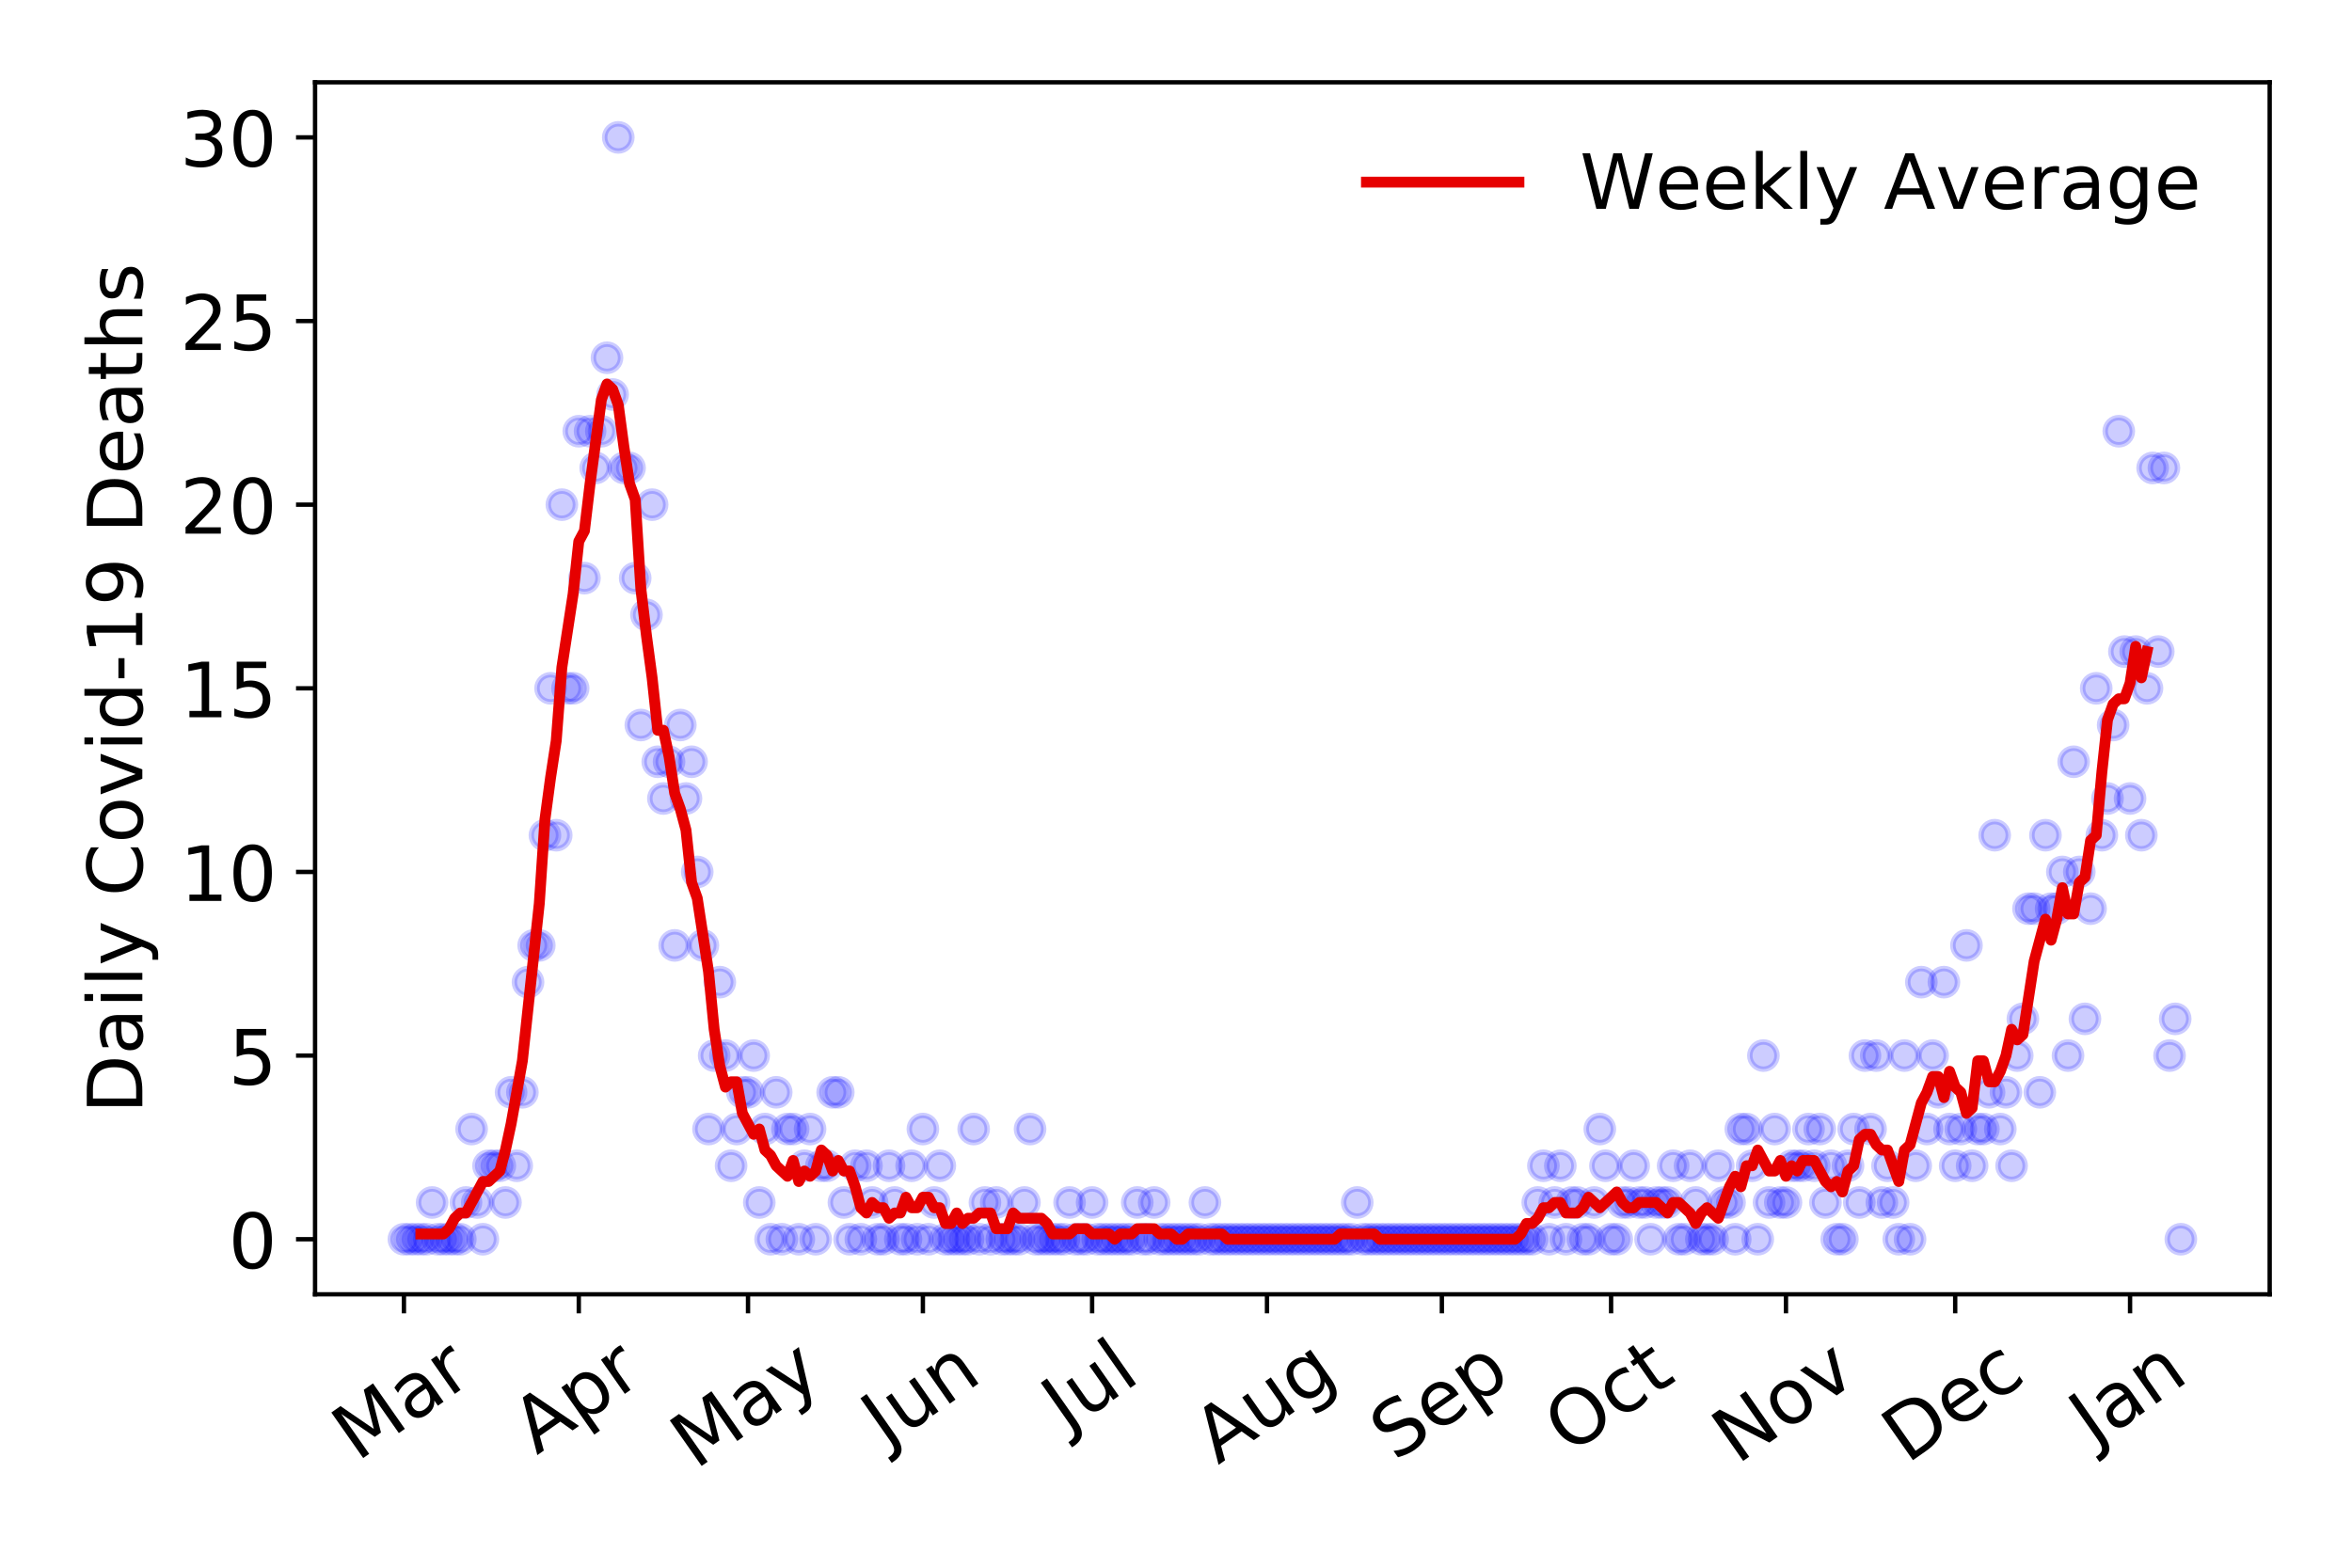 <?xml version="1.0" encoding="utf-8" standalone="no"?>
<!DOCTYPE svg PUBLIC "-//W3C//DTD SVG 1.1//EN"
  "http://www.w3.org/Graphics/SVG/1.1/DTD/svg11.dtd">
<!-- Created with matplotlib (https://matplotlib.org/) -->
<svg height="288pt" version="1.1" viewBox="0 0 432 288" width="432pt" xmlns="http://www.w3.org/2000/svg" xmlns:xlink="http://www.w3.org/1999/xlink">
 <defs>
  <style type="text/css">
*{stroke-linecap:butt;stroke-linejoin:round;}
  </style>
 </defs>
 <g id="figure_1">
  <g id="patch_1">
   <path d="M 0 288 
L 432 288 
L 432 0 
L 0 0 
z
" style="fill:#ffffff;"/>
  </g>
  <g id="axes_1">
   <g id="patch_2">
    <path d="M 57.87 237.778 
L 416.88 237.778 
L 416.88 15.12 
L 57.87 15.12 
z
" style="fill:#ffffff;"/>
   </g>
   <g id="matplotlib.axis_1">
    <g id="xtick_1">
     <g id="line2d_1">
      <defs>
       <path d="M 0 0 
L 0 3.5 
" id="mc39c41d7b3" style="stroke:#000000;stroke-width:0.8;"/>
      </defs>
      <g>
       <use style="stroke:#000000;stroke-width:0.8;" x="74.189" xlink:href="#mc39c41d7b3" y="237.778"/>
      </g>
     </g>
     <g id="text_1">
      <!-- Mar -->
      <defs>
       <path d="M 9.812 72.906 
L 24.516 72.906 
L 43.109 23.297 
L 61.812 72.906 
L 76.516 72.906 
L 76.516 0 
L 66.891 0 
L 66.891 64.016 
L 48.094 14.016 
L 38.188 14.016 
L 19.391 64.016 
L 19.391 0 
L 9.812 0 
z
" id="DejaVuSans-77"/>
       <path d="M 34.281 27.484 
Q 23.391 27.484 19.188 25 
Q 14.984 22.516 14.984 16.5 
Q 14.984 11.719 18.141 8.906 
Q 21.297 6.109 26.703 6.109 
Q 34.188 6.109 38.703 11.406 
Q 43.219 16.703 43.219 25.484 
L 43.219 27.484 
z
M 52.203 31.203 
L 52.203 0 
L 43.219 0 
L 43.219 8.297 
Q 40.141 3.328 35.547 0.953 
Q 30.953 -1.422 24.312 -1.422 
Q 15.922 -1.422 10.953 3.297 
Q 6 8.016 6 15.922 
Q 6 25.141 12.172 29.828 
Q 18.359 34.516 30.609 34.516 
L 43.219 34.516 
L 43.219 35.406 
Q 43.219 41.609 39.141 45 
Q 35.062 48.391 27.688 48.391 
Q 23 48.391 18.547 47.266 
Q 14.109 46.141 10.016 43.891 
L 10.016 52.203 
Q 14.938 54.109 19.578 55.047 
Q 24.219 56 28.609 56 
Q 40.484 56 46.344 49.844 
Q 52.203 43.703 52.203 31.203 
z
" id="DejaVuSans-97"/>
       <path d="M 41.109 46.297 
Q 39.594 47.172 37.812 47.578 
Q 36.031 48 33.891 48 
Q 26.266 48 22.188 43.047 
Q 18.109 38.094 18.109 28.812 
L 18.109 0 
L 9.078 0 
L 9.078 54.688 
L 18.109 54.688 
L 18.109 46.188 
Q 20.953 51.172 25.484 53.578 
Q 30.031 56 36.531 56 
Q 37.453 56 38.578 55.875 
Q 39.703 55.766 41.062 55.516 
z
" id="DejaVuSans-114"/>
      </defs>
      <g transform="translate(65.586 268.643)rotate(-35)scale(0.14 -0.14)">
       <use xlink:href="#DejaVuSans-77"/>
       <use x="86.279" xlink:href="#DejaVuSans-97"/>
       <use x="147.559" xlink:href="#DejaVuSans-114"/>
      </g>
     </g>
    </g>
    <g id="xtick_2">
     <g id="line2d_2">
      <g>
       <use style="stroke:#000000;stroke-width:0.8;" x="106.308" xlink:href="#mc39c41d7b3" y="237.778"/>
      </g>
     </g>
     <g id="text_2">
      <!-- Apr -->
      <defs>
       <path d="M 34.188 63.188 
L 20.797 26.906 
L 47.609 26.906 
z
M 28.609 72.906 
L 39.797 72.906 
L 67.578 0 
L 57.328 0 
L 50.688 18.703 
L 17.828 18.703 
L 11.188 0 
L 0.781 0 
z
" id="DejaVuSans-65"/>
       <path d="M 18.109 8.203 
L 18.109 -20.797 
L 9.078 -20.797 
L 9.078 54.688 
L 18.109 54.688 
L 18.109 46.391 
Q 20.953 51.266 25.266 53.625 
Q 29.594 56 35.594 56 
Q 45.562 56 51.781 48.094 
Q 58.016 40.188 58.016 27.297 
Q 58.016 14.406 51.781 6.484 
Q 45.562 -1.422 35.594 -1.422 
Q 29.594 -1.422 25.266 0.953 
Q 20.953 3.328 18.109 8.203 
z
M 48.688 27.297 
Q 48.688 37.203 44.609 42.844 
Q 40.531 48.484 33.406 48.484 
Q 26.266 48.484 22.188 42.844 
Q 18.109 37.203 18.109 27.297 
Q 18.109 17.391 22.188 11.75 
Q 26.266 6.109 33.406 6.109 
Q 40.531 6.109 44.609 11.75 
Q 48.688 17.391 48.688 27.297 
z
" id="DejaVuSans-112"/>
      </defs>
      <g transform="translate(98.604 267.384)rotate(-35)scale(0.14 -0.14)">
       <use xlink:href="#DejaVuSans-65"/>
       <use x="68.408" xlink:href="#DejaVuSans-112"/>
       <use x="131.885" xlink:href="#DejaVuSans-114"/>
      </g>
     </g>
    </g>
    <g id="xtick_3">
     <g id="line2d_3">
      <g>
       <use style="stroke:#000000;stroke-width:0.8;" x="137.391" xlink:href="#mc39c41d7b3" y="237.778"/>
      </g>
     </g>
     <g id="text_3">
      <!-- May -->
      <defs>
       <path d="M 32.172 -5.078 
Q 28.375 -14.844 24.75 -17.812 
Q 21.141 -20.797 15.094 -20.797 
L 7.906 -20.797 
L 7.906 -13.281 
L 13.188 -13.281 
Q 16.891 -13.281 18.938 -11.516 
Q 21 -9.766 23.484 -3.219 
L 25.094 0.875 
L 2.984 54.688 
L 12.5 54.688 
L 29.594 11.922 
L 46.688 54.688 
L 56.203 54.688 
z
" id="DejaVuSans-121"/>
      </defs>
      <g transform="translate(127.752 270.094)rotate(-35)scale(0.14 -0.14)">
       <use xlink:href="#DejaVuSans-77"/>
       <use x="86.279" xlink:href="#DejaVuSans-97"/>
       <use x="147.559" xlink:href="#DejaVuSans-121"/>
      </g>
     </g>
    </g>
    <g id="xtick_4">
     <g id="line2d_4">
      <g>
       <use style="stroke:#000000;stroke-width:0.8;" x="169.51" xlink:href="#mc39c41d7b3" y="237.778"/>
      </g>
     </g>
     <g id="text_4">
      <!-- Jun -->
      <defs>
       <path d="M 9.812 72.906 
L 19.672 72.906 
L 19.672 5.078 
Q 19.672 -8.109 14.672 -14.062 
Q 9.672 -20.016 -1.422 -20.016 
L -5.172 -20.016 
L -5.172 -11.719 
L -2.094 -11.719 
Q 4.438 -11.719 7.125 -8.047 
Q 9.812 -4.391 9.812 5.078 
z
" id="DejaVuSans-74"/>
       <path d="M 8.5 21.578 
L 8.5 54.688 
L 17.484 54.688 
L 17.484 21.922 
Q 17.484 14.156 20.5 10.266 
Q 23.531 6.391 29.594 6.391 
Q 36.859 6.391 41.078 11.031 
Q 45.312 15.672 45.312 23.688 
L 45.312 54.688 
L 54.297 54.688 
L 54.297 0 
L 45.312 0 
L 45.312 8.406 
Q 42.047 3.422 37.719 1 
Q 33.406 -1.422 27.688 -1.422 
Q 18.266 -1.422 13.375 4.438 
Q 8.5 10.297 8.5 21.578 
z
M 31.109 56 
z
" id="DejaVuSans-117"/>
       <path d="M 54.891 33.016 
L 54.891 0 
L 45.906 0 
L 45.906 32.719 
Q 45.906 40.484 42.875 44.328 
Q 39.844 48.188 33.797 48.188 
Q 26.516 48.188 22.312 43.547 
Q 18.109 38.922 18.109 30.906 
L 18.109 0 
L 9.078 0 
L 9.078 54.688 
L 18.109 54.688 
L 18.109 46.188 
Q 21.344 51.125 25.703 53.562 
Q 30.078 56 35.797 56 
Q 45.219 56 50.047 50.172 
Q 54.891 44.344 54.891 33.016 
z
" id="DejaVuSans-110"/>
      </defs>
      <g transform="translate(162.767 266.039)rotate(-35)scale(0.14 -0.14)">
       <use xlink:href="#DejaVuSans-74"/>
       <use x="29.492" xlink:href="#DejaVuSans-117"/>
       <use x="92.871" xlink:href="#DejaVuSans-110"/>
      </g>
     </g>
    </g>
    <g id="xtick_5">
     <g id="line2d_5">
      <g>
       <use style="stroke:#000000;stroke-width:0.8;" x="200.593" xlink:href="#mc39c41d7b3" y="237.778"/>
      </g>
     </g>
     <g id="text_5">
      <!-- Jul -->
      <defs>
       <path d="M 9.422 75.984 
L 18.406 75.984 
L 18.406 0 
L 9.422 0 
z
" id="DejaVuSans-108"/>
      </defs>
      <g transform="translate(195.891 263.181)rotate(-35)scale(0.14 -0.14)">
       <use xlink:href="#DejaVuSans-74"/>
       <use x="29.492" xlink:href="#DejaVuSans-117"/>
       <use x="92.871" xlink:href="#DejaVuSans-108"/>
      </g>
     </g>
    </g>
    <g id="xtick_6">
     <g id="line2d_6">
      <g>
       <use style="stroke:#000000;stroke-width:0.8;" x="232.713" xlink:href="#mc39c41d7b3" y="237.778"/>
      </g>
     </g>
     <g id="text_6">
      <!-- Aug -->
      <defs>
       <path d="M 45.406 27.984 
Q 45.406 37.75 41.375 43.109 
Q 37.359 48.484 30.078 48.484 
Q 22.859 48.484 18.828 43.109 
Q 14.797 37.75 14.797 27.984 
Q 14.797 18.266 18.828 12.891 
Q 22.859 7.516 30.078 7.516 
Q 37.359 7.516 41.375 12.891 
Q 45.406 18.266 45.406 27.984 
z
M 54.391 6.781 
Q 54.391 -7.172 48.188 -13.984 
Q 42 -20.797 29.203 -20.797 
Q 24.469 -20.797 20.266 -20.094 
Q 16.062 -19.391 12.109 -17.922 
L 12.109 -9.188 
Q 16.062 -11.328 19.922 -12.344 
Q 23.781 -13.375 27.781 -13.375 
Q 36.625 -13.375 41.016 -8.766 
Q 45.406 -4.156 45.406 5.172 
L 45.406 9.625 
Q 42.625 4.781 38.281 2.391 
Q 33.938 0 27.875 0 
Q 17.828 0 11.672 7.656 
Q 5.516 15.328 5.516 27.984 
Q 5.516 40.672 11.672 48.328 
Q 17.828 56 27.875 56 
Q 33.938 56 38.281 53.609 
Q 42.625 51.219 45.406 46.391 
L 45.406 54.688 
L 54.391 54.688 
z
" id="DejaVuSans-103"/>
      </defs>
      <g transform="translate(223.732 269.172)rotate(-35)scale(0.14 -0.14)">
       <use xlink:href="#DejaVuSans-65"/>
       <use x="68.408" xlink:href="#DejaVuSans-117"/>
       <use x="131.787" xlink:href="#DejaVuSans-103"/>
      </g>
     </g>
    </g>
    <g id="xtick_7">
     <g id="line2d_7">
      <g>
       <use style="stroke:#000000;stroke-width:0.8;" x="264.832" xlink:href="#mc39c41d7b3" y="237.778"/>
      </g>
     </g>
     <g id="text_7">
      <!-- Sep -->
      <defs>
       <path d="M 53.516 70.516 
L 53.516 60.891 
Q 47.906 63.578 42.922 64.891 
Q 37.938 66.219 33.297 66.219 
Q 25.25 66.219 20.875 63.094 
Q 16.5 59.969 16.5 54.203 
Q 16.5 49.359 19.406 46.891 
Q 22.312 44.438 30.422 42.922 
L 36.375 41.703 
Q 47.406 39.594 52.656 34.297 
Q 57.906 29 57.906 20.125 
Q 57.906 9.516 50.797 4.047 
Q 43.703 -1.422 29.984 -1.422 
Q 24.812 -1.422 18.969 -0.25 
Q 13.141 0.922 6.891 3.219 
L 6.891 13.375 
Q 12.891 10.016 18.656 8.297 
Q 24.422 6.594 29.984 6.594 
Q 38.422 6.594 43.016 9.906 
Q 47.609 13.234 47.609 19.391 
Q 47.609 24.75 44.312 27.781 
Q 41.016 30.812 33.5 32.328 
L 27.484 33.5 
Q 16.453 35.688 11.516 40.375 
Q 6.594 45.062 6.594 53.422 
Q 6.594 63.094 13.406 68.656 
Q 20.219 74.219 32.172 74.219 
Q 37.312 74.219 42.625 73.281 
Q 47.953 72.359 53.516 70.516 
z
" id="DejaVuSans-83"/>
       <path d="M 56.203 29.594 
L 56.203 25.203 
L 14.891 25.203 
Q 15.484 15.922 20.484 11.062 
Q 25.484 6.203 34.422 6.203 
Q 39.594 6.203 44.453 7.469 
Q 49.312 8.734 54.109 11.281 
L 54.109 2.781 
Q 49.266 0.734 44.188 -0.344 
Q 39.109 -1.422 33.891 -1.422 
Q 20.797 -1.422 13.156 6.188 
Q 5.516 13.812 5.516 26.812 
Q 5.516 40.234 12.766 48.109 
Q 20.016 56 32.328 56 
Q 43.359 56 49.781 48.891 
Q 56.203 41.797 56.203 29.594 
z
M 47.219 32.234 
Q 47.125 39.594 43.094 43.984 
Q 39.062 48.391 32.422 48.391 
Q 24.906 48.391 20.391 44.141 
Q 15.875 39.891 15.188 32.172 
z
" id="DejaVuSans-101"/>
      </defs>
      <g transform="translate(256.239 268.629)rotate(-35)scale(0.14 -0.14)">
       <use xlink:href="#DejaVuSans-83"/>
       <use x="63.477" xlink:href="#DejaVuSans-101"/>
       <use x="125" xlink:href="#DejaVuSans-112"/>
      </g>
     </g>
    </g>
    <g id="xtick_8">
     <g id="line2d_8">
      <g>
       <use style="stroke:#000000;stroke-width:0.8;" x="295.915" xlink:href="#mc39c41d7b3" y="237.778"/>
      </g>
     </g>
     <g id="text_8">
      <!-- Oct -->
      <defs>
       <path d="M 39.406 66.219 
Q 28.656 66.219 22.328 58.203 
Q 16.016 50.203 16.016 36.375 
Q 16.016 22.609 22.328 14.594 
Q 28.656 6.594 39.406 6.594 
Q 50.141 6.594 56.422 14.594 
Q 62.703 22.609 62.703 36.375 
Q 62.703 50.203 56.422 58.203 
Q 50.141 66.219 39.406 66.219 
z
M 39.406 74.219 
Q 54.734 74.219 63.906 63.938 
Q 73.094 53.656 73.094 36.375 
Q 73.094 19.141 63.906 8.859 
Q 54.734 -1.422 39.406 -1.422 
Q 24.031 -1.422 14.812 8.828 
Q 5.609 19.094 5.609 36.375 
Q 5.609 53.656 14.812 63.938 
Q 24.031 74.219 39.406 74.219 
z
" id="DejaVuSans-79"/>
       <path d="M 48.781 52.594 
L 48.781 44.188 
Q 44.969 46.297 41.141 47.344 
Q 37.312 48.391 33.406 48.391 
Q 24.656 48.391 19.812 42.844 
Q 14.984 37.312 14.984 27.297 
Q 14.984 17.281 19.812 11.734 
Q 24.656 6.203 33.406 6.203 
Q 37.312 6.203 41.141 7.25 
Q 44.969 8.297 48.781 10.406 
L 48.781 2.094 
Q 45.016 0.344 40.984 -0.531 
Q 36.969 -1.422 32.422 -1.422 
Q 20.062 -1.422 12.781 6.344 
Q 5.516 14.109 5.516 27.297 
Q 5.516 40.672 12.859 48.328 
Q 20.219 56 33.016 56 
Q 37.156 56 41.109 55.141 
Q 45.062 54.297 48.781 52.594 
z
" id="DejaVuSans-99"/>
       <path d="M 18.312 70.219 
L 18.312 54.688 
L 36.812 54.688 
L 36.812 47.703 
L 18.312 47.703 
L 18.312 18.016 
Q 18.312 11.328 20.141 9.422 
Q 21.969 7.516 27.594 7.516 
L 36.812 7.516 
L 36.812 0 
L 27.594 0 
Q 17.188 0 13.234 3.875 
Q 9.281 7.766 9.281 18.016 
L 9.281 47.703 
L 2.688 47.703 
L 2.688 54.688 
L 9.281 54.688 
L 9.281 70.219 
z
" id="DejaVuSans-116"/>
      </defs>
      <g transform="translate(288.216 267.377)rotate(-35)scale(0.14 -0.14)">
       <use xlink:href="#DejaVuSans-79"/>
       <use x="78.711" xlink:href="#DejaVuSans-99"/>
       <use x="133.691" xlink:href="#DejaVuSans-116"/>
      </g>
     </g>
    </g>
    <g id="xtick_9">
     <g id="line2d_9">
      <g>
       <use style="stroke:#000000;stroke-width:0.8;" x="328.034" xlink:href="#mc39c41d7b3" y="237.778"/>
      </g>
     </g>
     <g id="text_9">
      <!-- Nov -->
      <defs>
       <path d="M 9.812 72.906 
L 23.094 72.906 
L 55.422 11.922 
L 55.422 72.906 
L 64.984 72.906 
L 64.984 0 
L 51.703 0 
L 19.391 60.984 
L 19.391 0 
L 9.812 0 
z
" id="DejaVuSans-78"/>
       <path d="M 30.609 48.391 
Q 23.391 48.391 19.188 42.75 
Q 14.984 37.109 14.984 27.297 
Q 14.984 17.484 19.156 11.844 
Q 23.344 6.203 30.609 6.203 
Q 37.797 6.203 41.984 11.859 
Q 46.188 17.531 46.188 27.297 
Q 46.188 37.016 41.984 42.703 
Q 37.797 48.391 30.609 48.391 
z
M 30.609 56 
Q 42.328 56 49.016 48.375 
Q 55.719 40.766 55.719 27.297 
Q 55.719 13.875 49.016 6.219 
Q 42.328 -1.422 30.609 -1.422 
Q 18.844 -1.422 12.172 6.219 
Q 5.516 13.875 5.516 27.297 
Q 5.516 40.766 12.172 48.375 
Q 18.844 56 30.609 56 
z
" id="DejaVuSans-111"/>
       <path d="M 2.984 54.688 
L 12.5 54.688 
L 29.594 8.797 
L 46.688 54.688 
L 56.203 54.688 
L 35.688 0 
L 23.484 0 
z
" id="DejaVuSans-118"/>
      </defs>
      <g transform="translate(319.058 269.166)rotate(-35)scale(0.14 -0.14)">
       <use xlink:href="#DejaVuSans-78"/>
       <use x="74.805" xlink:href="#DejaVuSans-111"/>
       <use x="135.986" xlink:href="#DejaVuSans-118"/>
      </g>
     </g>
    </g>
    <g id="xtick_10">
     <g id="line2d_10">
      <g>
       <use style="stroke:#000000;stroke-width:0.8;" x="359.117" xlink:href="#mc39c41d7b3" y="237.778"/>
      </g>
     </g>
     <g id="text_10">
      <!-- Dec -->
      <defs>
       <path d="M 19.672 64.797 
L 19.672 8.109 
L 31.594 8.109 
Q 46.688 8.109 53.688 14.938 
Q 60.688 21.781 60.688 36.531 
Q 60.688 51.172 53.688 57.984 
Q 46.688 64.797 31.594 64.797 
z
M 9.812 72.906 
L 30.078 72.906 
Q 51.266 72.906 61.172 64.094 
Q 71.094 55.281 71.094 36.531 
Q 71.094 17.672 61.125 8.828 
Q 51.172 0 30.078 0 
L 9.812 0 
z
" id="DejaVuSans-68"/>
      </defs>
      <g transform="translate(350.237 269.032)rotate(-35)scale(0.14 -0.14)">
       <use xlink:href="#DejaVuSans-68"/>
       <use x="77.002" xlink:href="#DejaVuSans-101"/>
       <use x="138.525" xlink:href="#DejaVuSans-99"/>
      </g>
     </g>
    </g>
    <g id="xtick_11">
     <g id="line2d_11">
      <g>
       <use style="stroke:#000000;stroke-width:0.8;" x="391.236" xlink:href="#mc39c41d7b3" y="237.778"/>
      </g>
     </g>
     <g id="text_11">
      <!-- Jan -->
      <g transform="translate(384.613 265.871)rotate(-35)scale(0.14 -0.14)">
       <use xlink:href="#DejaVuSans-74"/>
       <use x="29.492" xlink:href="#DejaVuSans-97"/>
       <use x="90.771" xlink:href="#DejaVuSans-110"/>
      </g>
     </g>
    </g>
   </g>
   <g id="matplotlib.axis_2">
    <g id="ytick_1">
     <g id="line2d_12">
      <defs>
       <path d="M 0 0 
L -3.5 0 
" id="m842d56dd68" style="stroke:#000000;stroke-width:0.8;"/>
      </defs>
      <g>
       <use style="stroke:#000000;stroke-width:0.8;" x="57.87" xlink:href="#m842d56dd68" y="227.657"/>
      </g>
     </g>
     <g id="text_12">
      <!-- 0 -->
      <defs>
       <path d="M 31.781 66.406 
Q 24.172 66.406 20.328 58.906 
Q 16.5 51.422 16.5 36.375 
Q 16.5 21.391 20.328 13.891 
Q 24.172 6.391 31.781 6.391 
Q 39.453 6.391 43.281 13.891 
Q 47.125 21.391 47.125 36.375 
Q 47.125 51.422 43.281 58.906 
Q 39.453 66.406 31.781 66.406 
z
M 31.781 74.219 
Q 44.047 74.219 50.516 64.516 
Q 56.984 54.828 56.984 36.375 
Q 56.984 17.969 50.516 8.266 
Q 44.047 -1.422 31.781 -1.422 
Q 19.531 -1.422 13.062 8.266 
Q 6.594 17.969 6.594 36.375 
Q 6.594 54.828 13.062 64.516 
Q 19.531 74.219 31.781 74.219 
z
" id="DejaVuSans-48"/>
      </defs>
      <g transform="translate(41.962 232.976)scale(0.14 -0.14)">
       <use xlink:href="#DejaVuSans-48"/>
      </g>
     </g>
    </g>
    <g id="ytick_2">
     <g id="line2d_13">
      <g>
       <use style="stroke:#000000;stroke-width:0.8;" x="57.87" xlink:href="#m842d56dd68" y="193.921"/>
      </g>
     </g>
     <g id="text_13">
      <!-- 5 -->
      <defs>
       <path d="M 10.797 72.906 
L 49.516 72.906 
L 49.516 64.594 
L 19.828 64.594 
L 19.828 46.734 
Q 21.969 47.469 24.109 47.828 
Q 26.266 48.188 28.422 48.188 
Q 40.625 48.188 47.75 41.5 
Q 54.891 34.812 54.891 23.391 
Q 54.891 11.625 47.562 5.094 
Q 40.234 -1.422 26.906 -1.422 
Q 22.312 -1.422 17.547 -0.641 
Q 12.797 0.141 7.719 1.703 
L 7.719 11.625 
Q 12.109 9.234 16.797 8.062 
Q 21.484 6.891 26.703 6.891 
Q 35.156 6.891 40.078 11.328 
Q 45.016 15.766 45.016 23.391 
Q 45.016 31 40.078 35.438 
Q 35.156 39.891 26.703 39.891 
Q 22.75 39.891 18.812 39.016 
Q 14.891 38.141 10.797 36.281 
z
" id="DejaVuSans-53"/>
      </defs>
      <g transform="translate(41.962 199.24)scale(0.14 -0.14)">
       <use xlink:href="#DejaVuSans-53"/>
      </g>
     </g>
    </g>
    <g id="ytick_3">
     <g id="line2d_14">
      <g>
       <use style="stroke:#000000;stroke-width:0.8;" x="57.87" xlink:href="#m842d56dd68" y="160.185"/>
      </g>
     </g>
     <g id="text_14">
      <!-- 10 -->
      <defs>
       <path d="M 12.406 8.297 
L 28.516 8.297 
L 28.516 63.922 
L 10.984 60.406 
L 10.984 69.391 
L 28.422 72.906 
L 38.281 72.906 
L 38.281 8.297 
L 54.391 8.297 
L 54.391 0 
L 12.406 0 
z
" id="DejaVuSans-49"/>
      </defs>
      <g transform="translate(33.055 165.504)scale(0.14 -0.14)">
       <use xlink:href="#DejaVuSans-49"/>
       <use x="63.623" xlink:href="#DejaVuSans-48"/>
      </g>
     </g>
    </g>
    <g id="ytick_4">
     <g id="line2d_15">
      <g>
       <use style="stroke:#000000;stroke-width:0.8;" x="57.87" xlink:href="#m842d56dd68" y="126.449"/>
      </g>
     </g>
     <g id="text_15">
      <!-- 15 -->
      <g transform="translate(33.055 131.768)scale(0.14 -0.14)">
       <use xlink:href="#DejaVuSans-49"/>
       <use x="63.623" xlink:href="#DejaVuSans-53"/>
      </g>
     </g>
    </g>
    <g id="ytick_5">
     <g id="line2d_16">
      <g>
       <use style="stroke:#000000;stroke-width:0.8;" x="57.87" xlink:href="#m842d56dd68" y="92.713"/>
      </g>
     </g>
     <g id="text_16">
      <!-- 20 -->
      <defs>
       <path d="M 19.188 8.297 
L 53.609 8.297 
L 53.609 0 
L 7.328 0 
L 7.328 8.297 
Q 12.938 14.109 22.625 23.891 
Q 32.328 33.688 34.812 36.531 
Q 39.547 41.844 41.422 45.531 
Q 43.312 49.219 43.312 52.781 
Q 43.312 58.594 39.234 62.25 
Q 35.156 65.922 28.609 65.922 
Q 23.969 65.922 18.812 64.312 
Q 13.672 62.703 7.812 59.422 
L 7.812 69.391 
Q 13.766 71.781 18.938 73 
Q 24.125 74.219 28.422 74.219 
Q 39.75 74.219 46.484 68.547 
Q 53.219 62.891 53.219 53.422 
Q 53.219 48.922 51.531 44.891 
Q 49.859 40.875 45.406 35.406 
Q 44.188 33.984 37.641 27.219 
Q 31.109 20.453 19.188 8.297 
z
" id="DejaVuSans-50"/>
      </defs>
      <g transform="translate(33.055 98.032)scale(0.14 -0.14)">
       <use xlink:href="#DejaVuSans-50"/>
       <use x="63.623" xlink:href="#DejaVuSans-48"/>
      </g>
     </g>
    </g>
    <g id="ytick_6">
     <g id="line2d_17">
      <g>
       <use style="stroke:#000000;stroke-width:0.8;" x="57.87" xlink:href="#m842d56dd68" y="58.977"/>
      </g>
     </g>
     <g id="text_17">
      <!-- 25 -->
      <g transform="translate(33.055 64.296)scale(0.14 -0.14)">
       <use xlink:href="#DejaVuSans-50"/>
       <use x="63.623" xlink:href="#DejaVuSans-53"/>
      </g>
     </g>
    </g>
    <g id="ytick_7">
     <g id="line2d_18">
      <g>
       <use style="stroke:#000000;stroke-width:0.8;" x="57.87" xlink:href="#m842d56dd68" y="25.241"/>
      </g>
     </g>
     <g id="text_18">
      <!-- 30 -->
      <defs>
       <path d="M 40.578 39.312 
Q 47.656 37.797 51.625 33 
Q 55.609 28.219 55.609 21.188 
Q 55.609 10.406 48.188 4.484 
Q 40.766 -1.422 27.094 -1.422 
Q 22.516 -1.422 17.656 -0.516 
Q 12.797 0.391 7.625 2.203 
L 7.625 11.719 
Q 11.719 9.328 16.594 8.109 
Q 21.484 6.891 26.812 6.891 
Q 36.078 6.891 40.938 10.547 
Q 45.797 14.203 45.797 21.188 
Q 45.797 27.641 41.281 31.266 
Q 36.766 34.906 28.719 34.906 
L 20.219 34.906 
L 20.219 43.016 
L 29.109 43.016 
Q 36.375 43.016 40.234 45.922 
Q 44.094 48.828 44.094 54.297 
Q 44.094 59.906 40.109 62.906 
Q 36.141 65.922 28.719 65.922 
Q 24.656 65.922 20.016 65.031 
Q 15.375 64.156 9.812 62.312 
L 9.812 71.094 
Q 15.438 72.656 20.344 73.438 
Q 25.25 74.219 29.594 74.219 
Q 40.828 74.219 47.359 69.109 
Q 53.906 64.016 53.906 55.328 
Q 53.906 49.266 50.438 45.094 
Q 46.969 40.922 40.578 39.312 
z
" id="DejaVuSans-51"/>
      </defs>
      <g transform="translate(33.055 30.56)scale(0.14 -0.14)">
       <use xlink:href="#DejaVuSans-51"/>
       <use x="63.623" xlink:href="#DejaVuSans-48"/>
      </g>
     </g>
    </g>
    <g id="text_19">
     <!-- Daily Covid-19 Deaths -->
     <defs>
      <path d="M 9.422 54.688 
L 18.406 54.688 
L 18.406 0 
L 9.422 0 
z
M 9.422 75.984 
L 18.406 75.984 
L 18.406 64.594 
L 9.422 64.594 
z
" id="DejaVuSans-105"/>
      <path id="DejaVuSans-32"/>
      <path d="M 64.406 67.281 
L 64.406 56.891 
Q 59.422 61.531 53.781 63.812 
Q 48.141 66.109 41.797 66.109 
Q 29.297 66.109 22.656 58.469 
Q 16.016 50.828 16.016 36.375 
Q 16.016 21.969 22.656 14.328 
Q 29.297 6.688 41.797 6.688 
Q 48.141 6.688 53.781 8.984 
Q 59.422 11.281 64.406 15.922 
L 64.406 5.609 
Q 59.234 2.094 53.438 0.328 
Q 47.656 -1.422 41.219 -1.422 
Q 24.656 -1.422 15.125 8.703 
Q 5.609 18.844 5.609 36.375 
Q 5.609 53.953 15.125 64.078 
Q 24.656 74.219 41.219 74.219 
Q 47.75 74.219 53.531 72.484 
Q 59.328 70.75 64.406 67.281 
z
" id="DejaVuSans-67"/>
      <path d="M 45.406 46.391 
L 45.406 75.984 
L 54.391 75.984 
L 54.391 0 
L 45.406 0 
L 45.406 8.203 
Q 42.578 3.328 38.25 0.953 
Q 33.938 -1.422 27.875 -1.422 
Q 17.969 -1.422 11.734 6.484 
Q 5.516 14.406 5.516 27.297 
Q 5.516 40.188 11.734 48.094 
Q 17.969 56 27.875 56 
Q 33.938 56 38.25 53.625 
Q 42.578 51.266 45.406 46.391 
z
M 14.797 27.297 
Q 14.797 17.391 18.875 11.75 
Q 22.953 6.109 30.078 6.109 
Q 37.203 6.109 41.297 11.75 
Q 45.406 17.391 45.406 27.297 
Q 45.406 37.203 41.297 42.844 
Q 37.203 48.484 30.078 48.484 
Q 22.953 48.484 18.875 42.844 
Q 14.797 37.203 14.797 27.297 
z
" id="DejaVuSans-100"/>
      <path d="M 4.891 31.391 
L 31.203 31.391 
L 31.203 23.391 
L 4.891 23.391 
z
" id="DejaVuSans-45"/>
      <path d="M 10.984 1.516 
L 10.984 10.5 
Q 14.703 8.734 18.5 7.812 
Q 22.312 6.891 25.984 6.891 
Q 35.75 6.891 40.891 13.453 
Q 46.047 20.016 46.781 33.406 
Q 43.953 29.203 39.594 26.953 
Q 35.25 24.703 29.984 24.703 
Q 19.047 24.703 12.672 31.312 
Q 6.297 37.938 6.297 49.422 
Q 6.297 60.641 12.938 67.422 
Q 19.578 74.219 30.609 74.219 
Q 43.266 74.219 49.922 64.516 
Q 56.594 54.828 56.594 36.375 
Q 56.594 19.141 48.406 8.859 
Q 40.234 -1.422 26.422 -1.422 
Q 22.703 -1.422 18.891 -0.688 
Q 15.094 0.047 10.984 1.516 
z
M 30.609 32.422 
Q 37.25 32.422 41.125 36.953 
Q 45.016 41.5 45.016 49.422 
Q 45.016 57.281 41.125 61.844 
Q 37.25 66.406 30.609 66.406 
Q 23.969 66.406 20.094 61.844 
Q 16.219 57.281 16.219 49.422 
Q 16.219 41.5 20.094 36.953 
Q 23.969 32.422 30.609 32.422 
z
" id="DejaVuSans-57"/>
      <path d="M 54.891 33.016 
L 54.891 0 
L 45.906 0 
L 45.906 32.719 
Q 45.906 40.484 42.875 44.328 
Q 39.844 48.188 33.797 48.188 
Q 26.516 48.188 22.312 43.547 
Q 18.109 38.922 18.109 30.906 
L 18.109 0 
L 9.078 0 
L 9.078 75.984 
L 18.109 75.984 
L 18.109 46.188 
Q 21.344 51.125 25.703 53.562 
Q 30.078 56 35.797 56 
Q 45.219 56 50.047 50.172 
Q 54.891 44.344 54.891 33.016 
z
" id="DejaVuSans-104"/>
      <path d="M 44.281 53.078 
L 44.281 44.578 
Q 40.484 46.531 36.375 47.5 
Q 32.281 48.484 27.875 48.484 
Q 21.188 48.484 17.844 46.438 
Q 14.5 44.391 14.5 40.281 
Q 14.5 37.156 16.891 35.375 
Q 19.281 33.594 26.516 31.984 
L 29.594 31.297 
Q 39.156 29.25 43.188 25.516 
Q 47.219 21.781 47.219 15.094 
Q 47.219 7.469 41.188 3.016 
Q 35.156 -1.422 24.609 -1.422 
Q 20.219 -1.422 15.453 -0.562 
Q 10.688 0.297 5.422 2 
L 5.422 11.281 
Q 10.406 8.688 15.234 7.391 
Q 20.062 6.109 24.812 6.109 
Q 31.156 6.109 34.562 8.281 
Q 37.984 10.453 37.984 14.406 
Q 37.984 18.062 35.516 20.016 
Q 33.062 21.969 24.703 23.781 
L 21.578 24.516 
Q 13.234 26.266 9.516 29.906 
Q 5.812 33.547 5.812 39.891 
Q 5.812 47.609 11.281 51.797 
Q 16.75 56 26.812 56 
Q 31.781 56 36.172 55.266 
Q 40.578 54.547 44.281 53.078 
z
" id="DejaVuSans-115"/>
     </defs>
     <g transform="translate(26.143 204.56)rotate(-90)scale(0.14 -0.14)">
      <use xlink:href="#DejaVuSans-68"/>
      <use x="77.002" xlink:href="#DejaVuSans-97"/>
      <use x="138.281" xlink:href="#DejaVuSans-105"/>
      <use x="166.064" xlink:href="#DejaVuSans-108"/>
      <use x="193.848" xlink:href="#DejaVuSans-121"/>
      <use x="253.027" xlink:href="#DejaVuSans-32"/>
      <use x="284.814" xlink:href="#DejaVuSans-67"/>
      <use x="354.639" xlink:href="#DejaVuSans-111"/>
      <use x="415.82" xlink:href="#DejaVuSans-118"/>
      <use x="475" xlink:href="#DejaVuSans-105"/>
      <use x="502.783" xlink:href="#DejaVuSans-100"/>
      <use x="566.26" xlink:href="#DejaVuSans-45"/>
      <use x="602.344" xlink:href="#DejaVuSans-49"/>
      <use x="665.967" xlink:href="#DejaVuSans-57"/>
      <use x="729.59" xlink:href="#DejaVuSans-32"/>
      <use x="761.377" xlink:href="#DejaVuSans-68"/>
      <use x="838.379" xlink:href="#DejaVuSans-101"/>
      <use x="899.902" xlink:href="#DejaVuSans-97"/>
      <use x="961.182" xlink:href="#DejaVuSans-116"/>
      <use x="1000.391" xlink:href="#DejaVuSans-104"/>
      <use x="1063.77" xlink:href="#DejaVuSans-115"/>
     </g>
    </g>
   </g>
   <g id="line2d_19">
    <defs>
     <path d="M 0 2.5 
C 0.663 2.5 1.299 2.237 1.768 1.768 
C 2.237 1.299 2.5 0.663 2.5 0 
C 2.5 -0.663 2.237 -1.299 1.768 -1.768 
C 1.299 -2.237 0.663 -2.5 0 -2.5 
C -0.663 -2.5 -1.299 -2.237 -1.768 -1.768 
C -2.237 -1.299 -2.5 -0.663 -2.5 0 
C -2.5 0.663 -2.237 1.299 -1.768 1.768 
C -1.299 2.237 -0.663 2.5 0 2.5 
z
" id="md1f9677cae" style="stroke:#0000ff;stroke-opacity:0.2;"/>
    </defs>
    <g clip-path="url(#pd652fd532e)">
     <use style="fill:#0000ff;fill-opacity:0.2;stroke:#0000ff;stroke-opacity:0.2;" x="74.189" xlink:href="#md1f9677cae" y="227.657"/>
     <use style="fill:#0000ff;fill-opacity:0.2;stroke:#0000ff;stroke-opacity:0.2;" x="75.225" xlink:href="#md1f9677cae" y="227.657"/>
     <use style="fill:#0000ff;fill-opacity:0.2;stroke:#0000ff;stroke-opacity:0.2;" x="76.261" xlink:href="#md1f9677cae" y="227.657"/>
     <use style="fill:#0000ff;fill-opacity:0.2;stroke:#0000ff;stroke-opacity:0.2;" x="77.297" xlink:href="#md1f9677cae" y="227.657"/>
     <use style="fill:#0000ff;fill-opacity:0.2;stroke:#0000ff;stroke-opacity:0.2;" x="78.333" xlink:href="#md1f9677cae" y="227.657"/>
     <use style="fill:#0000ff;fill-opacity:0.2;stroke:#0000ff;stroke-opacity:0.2;" x="79.369" xlink:href="#md1f9677cae" y="220.91"/>
     <use style="fill:#0000ff;fill-opacity:0.2;stroke:#0000ff;stroke-opacity:0.2;" x="80.405" xlink:href="#md1f9677cae" y="227.657"/>
     <use style="fill:#0000ff;fill-opacity:0.2;stroke:#0000ff;stroke-opacity:0.2;" x="81.441" xlink:href="#md1f9677cae" y="227.657"/>
     <use style="fill:#0000ff;fill-opacity:0.2;stroke:#0000ff;stroke-opacity:0.2;" x="82.477" xlink:href="#md1f9677cae" y="227.657"/>
     <use style="fill:#0000ff;fill-opacity:0.2;stroke:#0000ff;stroke-opacity:0.2;" x="83.514" xlink:href="#md1f9677cae" y="227.657"/>
     <use style="fill:#0000ff;fill-opacity:0.2;stroke:#0000ff;stroke-opacity:0.2;" x="84.55" xlink:href="#md1f9677cae" y="227.657"/>
     <use style="fill:#0000ff;fill-opacity:0.2;stroke:#0000ff;stroke-opacity:0.2;" x="85.586" xlink:href="#md1f9677cae" y="220.91"/>
     <use style="fill:#0000ff;fill-opacity:0.2;stroke:#0000ff;stroke-opacity:0.2;" x="86.622" xlink:href="#md1f9677cae" y="207.416"/>
     <use style="fill:#0000ff;fill-opacity:0.2;stroke:#0000ff;stroke-opacity:0.2;" x="87.658" xlink:href="#md1f9677cae" y="220.91"/>
     <use style="fill:#0000ff;fill-opacity:0.2;stroke:#0000ff;stroke-opacity:0.2;" x="88.694" xlink:href="#md1f9677cae" y="227.657"/>
     <use style="fill:#0000ff;fill-opacity:0.2;stroke:#0000ff;stroke-opacity:0.2;" x="89.73" xlink:href="#md1f9677cae" y="214.163"/>
     <use style="fill:#0000ff;fill-opacity:0.2;stroke:#0000ff;stroke-opacity:0.2;" x="90.766" xlink:href="#md1f9677cae" y="214.163"/>
     <use style="fill:#0000ff;fill-opacity:0.2;stroke:#0000ff;stroke-opacity:0.2;" x="91.802" xlink:href="#md1f9677cae" y="214.163"/>
     <use style="fill:#0000ff;fill-opacity:0.2;stroke:#0000ff;stroke-opacity:0.2;" x="92.839" xlink:href="#md1f9677cae" y="220.91"/>
     <use style="fill:#0000ff;fill-opacity:0.2;stroke:#0000ff;stroke-opacity:0.2;" x="93.875" xlink:href="#md1f9677cae" y="200.668"/>
     <use style="fill:#0000ff;fill-opacity:0.2;stroke:#0000ff;stroke-opacity:0.2;" x="94.911" xlink:href="#md1f9677cae" y="214.163"/>
     <use style="fill:#0000ff;fill-opacity:0.2;stroke:#0000ff;stroke-opacity:0.2;" x="95.947" xlink:href="#md1f9677cae" y="200.668"/>
     <use style="fill:#0000ff;fill-opacity:0.2;stroke:#0000ff;stroke-opacity:0.2;" x="96.983" xlink:href="#md1f9677cae" y="180.427"/>
     <use style="fill:#0000ff;fill-opacity:0.2;stroke:#0000ff;stroke-opacity:0.2;" x="98.019" xlink:href="#md1f9677cae" y="173.68"/>
     <use style="fill:#0000ff;fill-opacity:0.2;stroke:#0000ff;stroke-opacity:0.2;" x="99.055" xlink:href="#md1f9677cae" y="173.68"/>
     <use style="fill:#0000ff;fill-opacity:0.2;stroke:#0000ff;stroke-opacity:0.2;" x="100.091" xlink:href="#md1f9677cae" y="153.438"/>
     <use style="fill:#0000ff;fill-opacity:0.2;stroke:#0000ff;stroke-opacity:0.2;" x="101.127" xlink:href="#md1f9677cae" y="126.449"/>
     <use style="fill:#0000ff;fill-opacity:0.2;stroke:#0000ff;stroke-opacity:0.2;" x="102.163" xlink:href="#md1f9677cae" y="153.438"/>
     <use style="fill:#0000ff;fill-opacity:0.2;stroke:#0000ff;stroke-opacity:0.2;" x="103.2" xlink:href="#md1f9677cae" y="92.713"/>
     <use style="fill:#0000ff;fill-opacity:0.2;stroke:#0000ff;stroke-opacity:0.2;" x="104.236" xlink:href="#md1f9677cae" y="126.449"/>
     <use style="fill:#0000ff;fill-opacity:0.2;stroke:#0000ff;stroke-opacity:0.2;" x="105.272" xlink:href="#md1f9677cae" y="126.449"/>
     <use style="fill:#0000ff;fill-opacity:0.2;stroke:#0000ff;stroke-opacity:0.2;" x="106.308" xlink:href="#md1f9677cae" y="79.219"/>
     <use style="fill:#0000ff;fill-opacity:0.2;stroke:#0000ff;stroke-opacity:0.2;" x="107.344" xlink:href="#md1f9677cae" y="106.207"/>
     <use style="fill:#0000ff;fill-opacity:0.2;stroke:#0000ff;stroke-opacity:0.2;" x="108.38" xlink:href="#md1f9677cae" y="79.219"/>
     <use style="fill:#0000ff;fill-opacity:0.2;stroke:#0000ff;stroke-opacity:0.2;" x="109.416" xlink:href="#md1f9677cae" y="85.966"/>
     <use style="fill:#0000ff;fill-opacity:0.2;stroke:#0000ff;stroke-opacity:0.2;" x="110.452" xlink:href="#md1f9677cae" y="79.219"/>
     <use style="fill:#0000ff;fill-opacity:0.2;stroke:#0000ff;stroke-opacity:0.2;" x="111.488" xlink:href="#md1f9677cae" y="65.724"/>
     <use style="fill:#0000ff;fill-opacity:0.2;stroke:#0000ff;stroke-opacity:0.2;" x="112.524" xlink:href="#md1f9677cae" y="72.471"/>
     <use style="fill:#0000ff;fill-opacity:0.2;stroke:#0000ff;stroke-opacity:0.2;" x="113.561" xlink:href="#md1f9677cae" y="25.241"/>
     <use style="fill:#0000ff;fill-opacity:0.2;stroke:#0000ff;stroke-opacity:0.2;" x="114.597" xlink:href="#md1f9677cae" y="85.966"/>
     <use style="fill:#0000ff;fill-opacity:0.2;stroke:#0000ff;stroke-opacity:0.2;" x="115.633" xlink:href="#md1f9677cae" y="85.966"/>
     <use style="fill:#0000ff;fill-opacity:0.2;stroke:#0000ff;stroke-opacity:0.2;" x="116.669" xlink:href="#md1f9677cae" y="106.207"/>
     <use style="fill:#0000ff;fill-opacity:0.2;stroke:#0000ff;stroke-opacity:0.2;" x="117.705" xlink:href="#md1f9677cae" y="133.196"/>
     <use style="fill:#0000ff;fill-opacity:0.2;stroke:#0000ff;stroke-opacity:0.2;" x="118.741" xlink:href="#md1f9677cae" y="112.955"/>
     <use style="fill:#0000ff;fill-opacity:0.2;stroke:#0000ff;stroke-opacity:0.2;" x="119.777" xlink:href="#md1f9677cae" y="92.713"/>
     <use style="fill:#0000ff;fill-opacity:0.2;stroke:#0000ff;stroke-opacity:0.2;" x="120.813" xlink:href="#md1f9677cae" y="139.944"/>
     <use style="fill:#0000ff;fill-opacity:0.2;stroke:#0000ff;stroke-opacity:0.2;" x="121.849" xlink:href="#md1f9677cae" y="146.691"/>
     <use style="fill:#0000ff;fill-opacity:0.2;stroke:#0000ff;stroke-opacity:0.2;" x="122.886" xlink:href="#md1f9677cae" y="139.944"/>
     <use style="fill:#0000ff;fill-opacity:0.2;stroke:#0000ff;stroke-opacity:0.2;" x="123.922" xlink:href="#md1f9677cae" y="173.68"/>
     <use style="fill:#0000ff;fill-opacity:0.2;stroke:#0000ff;stroke-opacity:0.2;" x="124.958" xlink:href="#md1f9677cae" y="133.196"/>
     <use style="fill:#0000ff;fill-opacity:0.2;stroke:#0000ff;stroke-opacity:0.2;" x="125.994" xlink:href="#md1f9677cae" y="146.691"/>
     <use style="fill:#0000ff;fill-opacity:0.2;stroke:#0000ff;stroke-opacity:0.2;" x="127.03" xlink:href="#md1f9677cae" y="139.944"/>
     <use style="fill:#0000ff;fill-opacity:0.2;stroke:#0000ff;stroke-opacity:0.2;" x="128.066" xlink:href="#md1f9677cae" y="160.185"/>
     <use style="fill:#0000ff;fill-opacity:0.2;stroke:#0000ff;stroke-opacity:0.2;" x="129.102" xlink:href="#md1f9677cae" y="173.68"/>
     <use style="fill:#0000ff;fill-opacity:0.2;stroke:#0000ff;stroke-opacity:0.2;" x="130.138" xlink:href="#md1f9677cae" y="207.416"/>
     <use style="fill:#0000ff;fill-opacity:0.2;stroke:#0000ff;stroke-opacity:0.2;" x="131.174" xlink:href="#md1f9677cae" y="193.921"/>
     <use style="fill:#0000ff;fill-opacity:0.2;stroke:#0000ff;stroke-opacity:0.2;" x="132.21" xlink:href="#md1f9677cae" y="180.427"/>
     <use style="fill:#0000ff;fill-opacity:0.2;stroke:#0000ff;stroke-opacity:0.2;" x="133.247" xlink:href="#md1f9677cae" y="193.921"/>
     <use style="fill:#0000ff;fill-opacity:0.2;stroke:#0000ff;stroke-opacity:0.2;" x="134.283" xlink:href="#md1f9677cae" y="214.163"/>
     <use style="fill:#0000ff;fill-opacity:0.2;stroke:#0000ff;stroke-opacity:0.2;" x="135.319" xlink:href="#md1f9677cae" y="207.416"/>
     <use style="fill:#0000ff;fill-opacity:0.2;stroke:#0000ff;stroke-opacity:0.2;" x="136.355" xlink:href="#md1f9677cae" y="200.668"/>
     <use style="fill:#0000ff;fill-opacity:0.2;stroke:#0000ff;stroke-opacity:0.2;" x="137.391" xlink:href="#md1f9677cae" y="200.668"/>
     <use style="fill:#0000ff;fill-opacity:0.2;stroke:#0000ff;stroke-opacity:0.2;" x="138.427" xlink:href="#md1f9677cae" y="193.921"/>
     <use style="fill:#0000ff;fill-opacity:0.2;stroke:#0000ff;stroke-opacity:0.2;" x="139.463" xlink:href="#md1f9677cae" y="220.91"/>
     <use style="fill:#0000ff;fill-opacity:0.2;stroke:#0000ff;stroke-opacity:0.2;" x="140.499" xlink:href="#md1f9677cae" y="207.416"/>
     <use style="fill:#0000ff;fill-opacity:0.2;stroke:#0000ff;stroke-opacity:0.2;" x="141.535" xlink:href="#md1f9677cae" y="227.657"/>
     <use style="fill:#0000ff;fill-opacity:0.2;stroke:#0000ff;stroke-opacity:0.2;" x="142.571" xlink:href="#md1f9677cae" y="200.668"/>
     <use style="fill:#0000ff;fill-opacity:0.2;stroke:#0000ff;stroke-opacity:0.2;" x="143.608" xlink:href="#md1f9677cae" y="227.657"/>
     <use style="fill:#0000ff;fill-opacity:0.2;stroke:#0000ff;stroke-opacity:0.2;" x="144.644" xlink:href="#md1f9677cae" y="207.416"/>
     <use style="fill:#0000ff;fill-opacity:0.2;stroke:#0000ff;stroke-opacity:0.2;" x="145.68" xlink:href="#md1f9677cae" y="207.416"/>
     <use style="fill:#0000ff;fill-opacity:0.2;stroke:#0000ff;stroke-opacity:0.2;" x="146.716" xlink:href="#md1f9677cae" y="227.657"/>
     <use style="fill:#0000ff;fill-opacity:0.2;stroke:#0000ff;stroke-opacity:0.2;" x="147.752" xlink:href="#md1f9677cae" y="214.163"/>
     <use style="fill:#0000ff;fill-opacity:0.2;stroke:#0000ff;stroke-opacity:0.2;" x="148.788" xlink:href="#md1f9677cae" y="207.416"/>
     <use style="fill:#0000ff;fill-opacity:0.2;stroke:#0000ff;stroke-opacity:0.2;" x="149.824" xlink:href="#md1f9677cae" y="227.657"/>
     <use style="fill:#0000ff;fill-opacity:0.2;stroke:#0000ff;stroke-opacity:0.2;" x="150.86" xlink:href="#md1f9677cae" y="214.163"/>
     <use style="fill:#0000ff;fill-opacity:0.2;stroke:#0000ff;stroke-opacity:0.2;" x="151.896" xlink:href="#md1f9677cae" y="214.163"/>
     <use style="fill:#0000ff;fill-opacity:0.2;stroke:#0000ff;stroke-opacity:0.2;" x="152.933" xlink:href="#md1f9677cae" y="200.668"/>
     <use style="fill:#0000ff;fill-opacity:0.2;stroke:#0000ff;stroke-opacity:0.2;" x="153.969" xlink:href="#md1f9677cae" y="200.668"/>
     <use style="fill:#0000ff;fill-opacity:0.2;stroke:#0000ff;stroke-opacity:0.2;" x="155.005" xlink:href="#md1f9677cae" y="220.91"/>
     <use style="fill:#0000ff;fill-opacity:0.2;stroke:#0000ff;stroke-opacity:0.2;" x="156.041" xlink:href="#md1f9677cae" y="227.657"/>
     <use style="fill:#0000ff;fill-opacity:0.2;stroke:#0000ff;stroke-opacity:0.2;" x="157.077" xlink:href="#md1f9677cae" y="214.163"/>
     <use style="fill:#0000ff;fill-opacity:0.2;stroke:#0000ff;stroke-opacity:0.2;" x="158.113" xlink:href="#md1f9677cae" y="227.657"/>
     <use style="fill:#0000ff;fill-opacity:0.2;stroke:#0000ff;stroke-opacity:0.2;" x="159.149" xlink:href="#md1f9677cae" y="214.163"/>
     <use style="fill:#0000ff;fill-opacity:0.2;stroke:#0000ff;stroke-opacity:0.2;" x="160.185" xlink:href="#md1f9677cae" y="220.91"/>
     <use style="fill:#0000ff;fill-opacity:0.2;stroke:#0000ff;stroke-opacity:0.2;" x="161.221" xlink:href="#md1f9677cae" y="227.657"/>
     <use style="fill:#0000ff;fill-opacity:0.2;stroke:#0000ff;stroke-opacity:0.2;" x="162.257" xlink:href="#md1f9677cae" y="227.657"/>
     <use style="fill:#0000ff;fill-opacity:0.2;stroke:#0000ff;stroke-opacity:0.2;" x="163.294" xlink:href="#md1f9677cae" y="214.163"/>
     <use style="fill:#0000ff;fill-opacity:0.2;stroke:#0000ff;stroke-opacity:0.2;" x="164.33" xlink:href="#md1f9677cae" y="220.91"/>
     <use style="fill:#0000ff;fill-opacity:0.2;stroke:#0000ff;stroke-opacity:0.2;" x="165.366" xlink:href="#md1f9677cae" y="227.657"/>
     <use style="fill:#0000ff;fill-opacity:0.2;stroke:#0000ff;stroke-opacity:0.2;" x="166.402" xlink:href="#md1f9677cae" y="227.657"/>
     <use style="fill:#0000ff;fill-opacity:0.2;stroke:#0000ff;stroke-opacity:0.2;" x="167.438" xlink:href="#md1f9677cae" y="214.163"/>
     <use style="fill:#0000ff;fill-opacity:0.2;stroke:#0000ff;stroke-opacity:0.2;" x="168.474" xlink:href="#md1f9677cae" y="227.657"/>
     <use style="fill:#0000ff;fill-opacity:0.2;stroke:#0000ff;stroke-opacity:0.2;" x="169.51" xlink:href="#md1f9677cae" y="207.416"/>
     <use style="fill:#0000ff;fill-opacity:0.2;stroke:#0000ff;stroke-opacity:0.2;" x="170.546" xlink:href="#md1f9677cae" y="227.657"/>
     <use style="fill:#0000ff;fill-opacity:0.2;stroke:#0000ff;stroke-opacity:0.2;" x="171.582" xlink:href="#md1f9677cae" y="220.91"/>
     <use style="fill:#0000ff;fill-opacity:0.2;stroke:#0000ff;stroke-opacity:0.2;" x="172.619" xlink:href="#md1f9677cae" y="214.163"/>
     <use style="fill:#0000ff;fill-opacity:0.2;stroke:#0000ff;stroke-opacity:0.2;" x="173.655" xlink:href="#md1f9677cae" y="227.657"/>
     <use style="fill:#0000ff;fill-opacity:0.2;stroke:#0000ff;stroke-opacity:0.2;" x="174.691" xlink:href="#md1f9677cae" y="227.657"/>
     <use style="fill:#0000ff;fill-opacity:0.2;stroke:#0000ff;stroke-opacity:0.2;" x="175.727" xlink:href="#md1f9677cae" y="227.657"/>
     <use style="fill:#0000ff;fill-opacity:0.2;stroke:#0000ff;stroke-opacity:0.2;" x="176.763" xlink:href="#md1f9677cae" y="227.657"/>
     <use style="fill:#0000ff;fill-opacity:0.2;stroke:#0000ff;stroke-opacity:0.2;" x="177.799" xlink:href="#md1f9677cae" y="227.657"/>
     <use style="fill:#0000ff;fill-opacity:0.2;stroke:#0000ff;stroke-opacity:0.2;" x="178.835" xlink:href="#md1f9677cae" y="207.416"/>
     <use style="fill:#0000ff;fill-opacity:0.2;stroke:#0000ff;stroke-opacity:0.2;" x="179.871" xlink:href="#md1f9677cae" y="227.657"/>
     <use style="fill:#0000ff;fill-opacity:0.2;stroke:#0000ff;stroke-opacity:0.2;" x="180.907" xlink:href="#md1f9677cae" y="220.91"/>
     <use style="fill:#0000ff;fill-opacity:0.2;stroke:#0000ff;stroke-opacity:0.2;" x="181.943" xlink:href="#md1f9677cae" y="227.657"/>
     <use style="fill:#0000ff;fill-opacity:0.2;stroke:#0000ff;stroke-opacity:0.2;" x="182.98" xlink:href="#md1f9677cae" y="220.91"/>
     <use style="fill:#0000ff;fill-opacity:0.2;stroke:#0000ff;stroke-opacity:0.2;" x="184.016" xlink:href="#md1f9677cae" y="227.657"/>
     <use style="fill:#0000ff;fill-opacity:0.2;stroke:#0000ff;stroke-opacity:0.2;" x="185.052" xlink:href="#md1f9677cae" y="227.657"/>
     <use style="fill:#0000ff;fill-opacity:0.2;stroke:#0000ff;stroke-opacity:0.2;" x="186.088" xlink:href="#md1f9677cae" y="227.657"/>
     <use style="fill:#0000ff;fill-opacity:0.2;stroke:#0000ff;stroke-opacity:0.2;" x="187.124" xlink:href="#md1f9677cae" y="227.657"/>
     <use style="fill:#0000ff;fill-opacity:0.2;stroke:#0000ff;stroke-opacity:0.2;" x="188.16" xlink:href="#md1f9677cae" y="220.91"/>
     <use style="fill:#0000ff;fill-opacity:0.2;stroke:#0000ff;stroke-opacity:0.2;" x="189.196" xlink:href="#md1f9677cae" y="207.416"/>
     <use style="fill:#0000ff;fill-opacity:0.2;stroke:#0000ff;stroke-opacity:0.2;" x="190.232" xlink:href="#md1f9677cae" y="227.657"/>
     <use style="fill:#0000ff;fill-opacity:0.2;stroke:#0000ff;stroke-opacity:0.2;" x="191.268" xlink:href="#md1f9677cae" y="227.657"/>
     <use style="fill:#0000ff;fill-opacity:0.2;stroke:#0000ff;stroke-opacity:0.2;" x="192.304" xlink:href="#md1f9677cae" y="227.657"/>
     <use style="fill:#0000ff;fill-opacity:0.2;stroke:#0000ff;stroke-opacity:0.2;" x="193.341" xlink:href="#md1f9677cae" y="227.657"/>
     <use style="fill:#0000ff;fill-opacity:0.2;stroke:#0000ff;stroke-opacity:0.2;" x="194.377" xlink:href="#md1f9677cae" y="227.657"/>
     <use style="fill:#0000ff;fill-opacity:0.2;stroke:#0000ff;stroke-opacity:0.2;" x="195.413" xlink:href="#md1f9677cae" y="227.657"/>
     <use style="fill:#0000ff;fill-opacity:0.2;stroke:#0000ff;stroke-opacity:0.2;" x="196.449" xlink:href="#md1f9677cae" y="220.91"/>
     <use style="fill:#0000ff;fill-opacity:0.2;stroke:#0000ff;stroke-opacity:0.2;" x="197.485" xlink:href="#md1f9677cae" y="227.657"/>
     <use style="fill:#0000ff;fill-opacity:0.2;stroke:#0000ff;stroke-opacity:0.2;" x="198.521" xlink:href="#md1f9677cae" y="227.657"/>
     <use style="fill:#0000ff;fill-opacity:0.2;stroke:#0000ff;stroke-opacity:0.2;" x="199.557" xlink:href="#md1f9677cae" y="227.657"/>
     <use style="fill:#0000ff;fill-opacity:0.2;stroke:#0000ff;stroke-opacity:0.2;" x="200.593" xlink:href="#md1f9677cae" y="220.91"/>
     <use style="fill:#0000ff;fill-opacity:0.2;stroke:#0000ff;stroke-opacity:0.2;" x="201.629" xlink:href="#md1f9677cae" y="227.657"/>
     <use style="fill:#0000ff;fill-opacity:0.2;stroke:#0000ff;stroke-opacity:0.2;" x="202.666" xlink:href="#md1f9677cae" y="227.657"/>
     <use style="fill:#0000ff;fill-opacity:0.2;stroke:#0000ff;stroke-opacity:0.2;" x="203.702" xlink:href="#md1f9677cae" y="227.657"/>
     <use style="fill:#0000ff;fill-opacity:0.2;stroke:#0000ff;stroke-opacity:0.2;" x="204.738" xlink:href="#md1f9677cae" y="227.657"/>
     <use style="fill:#0000ff;fill-opacity:0.2;stroke:#0000ff;stroke-opacity:0.2;" x="205.774" xlink:href="#md1f9677cae" y="227.657"/>
     <use style="fill:#0000ff;fill-opacity:0.2;stroke:#0000ff;stroke-opacity:0.2;" x="206.81" xlink:href="#md1f9677cae" y="227.657"/>
     <use style="fill:#0000ff;fill-opacity:0.2;stroke:#0000ff;stroke-opacity:0.2;" x="207.846" xlink:href="#md1f9677cae" y="227.657"/>
     <use style="fill:#0000ff;fill-opacity:0.2;stroke:#0000ff;stroke-opacity:0.2;" x="208.882" xlink:href="#md1f9677cae" y="220.91"/>
     <use style="fill:#0000ff;fill-opacity:0.2;stroke:#0000ff;stroke-opacity:0.2;" x="209.918" xlink:href="#md1f9677cae" y="227.657"/>
     <use style="fill:#0000ff;fill-opacity:0.2;stroke:#0000ff;stroke-opacity:0.2;" x="210.954" xlink:href="#md1f9677cae" y="227.657"/>
     <use style="fill:#0000ff;fill-opacity:0.2;stroke:#0000ff;stroke-opacity:0.2;" x="211.99" xlink:href="#md1f9677cae" y="220.91"/>
     <use style="fill:#0000ff;fill-opacity:0.2;stroke:#0000ff;stroke-opacity:0.2;" x="213.027" xlink:href="#md1f9677cae" y="227.657"/>
     <use style="fill:#0000ff;fill-opacity:0.2;stroke:#0000ff;stroke-opacity:0.2;" x="214.063" xlink:href="#md1f9677cae" y="227.657"/>
     <use style="fill:#0000ff;fill-opacity:0.2;stroke:#0000ff;stroke-opacity:0.2;" x="215.099" xlink:href="#md1f9677cae" y="227.657"/>
     <use style="fill:#0000ff;fill-opacity:0.2;stroke:#0000ff;stroke-opacity:0.2;" x="216.135" xlink:href="#md1f9677cae" y="227.657"/>
     <use style="fill:#0000ff;fill-opacity:0.2;stroke:#0000ff;stroke-opacity:0.2;" x="217.171" xlink:href="#md1f9677cae" y="227.657"/>
     <use style="fill:#0000ff;fill-opacity:0.2;stroke:#0000ff;stroke-opacity:0.2;" x="218.207" xlink:href="#md1f9677cae" y="227.657"/>
     <use style="fill:#0000ff;fill-opacity:0.2;stroke:#0000ff;stroke-opacity:0.2;" x="219.243" xlink:href="#md1f9677cae" y="227.657"/>
     <use style="fill:#0000ff;fill-opacity:0.2;stroke:#0000ff;stroke-opacity:0.2;" x="220.279" xlink:href="#md1f9677cae" y="227.657"/>
     <use style="fill:#0000ff;fill-opacity:0.2;stroke:#0000ff;stroke-opacity:0.2;" x="221.315" xlink:href="#md1f9677cae" y="220.91"/>
     <use style="fill:#0000ff;fill-opacity:0.2;stroke:#0000ff;stroke-opacity:0.2;" x="222.351" xlink:href="#md1f9677cae" y="227.657"/>
     <use style="fill:#0000ff;fill-opacity:0.2;stroke:#0000ff;stroke-opacity:0.2;" x="223.388" xlink:href="#md1f9677cae" y="227.657"/>
     <use style="fill:#0000ff;fill-opacity:0.2;stroke:#0000ff;stroke-opacity:0.2;" x="224.424" xlink:href="#md1f9677cae" y="227.657"/>
     <use style="fill:#0000ff;fill-opacity:0.2;stroke:#0000ff;stroke-opacity:0.2;" x="225.46" xlink:href="#md1f9677cae" y="227.657"/>
     <use style="fill:#0000ff;fill-opacity:0.2;stroke:#0000ff;stroke-opacity:0.2;" x="226.496" xlink:href="#md1f9677cae" y="227.657"/>
     <use style="fill:#0000ff;fill-opacity:0.2;stroke:#0000ff;stroke-opacity:0.2;" x="227.532" xlink:href="#md1f9677cae" y="227.657"/>
     <use style="fill:#0000ff;fill-opacity:0.2;stroke:#0000ff;stroke-opacity:0.2;" x="228.568" xlink:href="#md1f9677cae" y="227.657"/>
     <use style="fill:#0000ff;fill-opacity:0.2;stroke:#0000ff;stroke-opacity:0.2;" x="229.604" xlink:href="#md1f9677cae" y="227.657"/>
     <use style="fill:#0000ff;fill-opacity:0.2;stroke:#0000ff;stroke-opacity:0.2;" x="230.64" xlink:href="#md1f9677cae" y="227.657"/>
     <use style="fill:#0000ff;fill-opacity:0.2;stroke:#0000ff;stroke-opacity:0.2;" x="231.676" xlink:href="#md1f9677cae" y="227.657"/>
     <use style="fill:#0000ff;fill-opacity:0.2;stroke:#0000ff;stroke-opacity:0.2;" x="232.713" xlink:href="#md1f9677cae" y="227.657"/>
     <use style="fill:#0000ff;fill-opacity:0.2;stroke:#0000ff;stroke-opacity:0.2;" x="233.749" xlink:href="#md1f9677cae" y="227.657"/>
     <use style="fill:#0000ff;fill-opacity:0.2;stroke:#0000ff;stroke-opacity:0.2;" x="234.785" xlink:href="#md1f9677cae" y="227.657"/>
     <use style="fill:#0000ff;fill-opacity:0.2;stroke:#0000ff;stroke-opacity:0.2;" x="235.821" xlink:href="#md1f9677cae" y="227.657"/>
     <use style="fill:#0000ff;fill-opacity:0.2;stroke:#0000ff;stroke-opacity:0.2;" x="236.857" xlink:href="#md1f9677cae" y="227.657"/>
     <use style="fill:#0000ff;fill-opacity:0.2;stroke:#0000ff;stroke-opacity:0.2;" x="237.893" xlink:href="#md1f9677cae" y="227.657"/>
     <use style="fill:#0000ff;fill-opacity:0.2;stroke:#0000ff;stroke-opacity:0.2;" x="238.929" xlink:href="#md1f9677cae" y="227.657"/>
     <use style="fill:#0000ff;fill-opacity:0.2;stroke:#0000ff;stroke-opacity:0.2;" x="239.965" xlink:href="#md1f9677cae" y="227.657"/>
     <use style="fill:#0000ff;fill-opacity:0.2;stroke:#0000ff;stroke-opacity:0.2;" x="241.001" xlink:href="#md1f9677cae" y="227.657"/>
     <use style="fill:#0000ff;fill-opacity:0.2;stroke:#0000ff;stroke-opacity:0.2;" x="242.037" xlink:href="#md1f9677cae" y="227.657"/>
     <use style="fill:#0000ff;fill-opacity:0.2;stroke:#0000ff;stroke-opacity:0.2;" x="243.074" xlink:href="#md1f9677cae" y="227.657"/>
     <use style="fill:#0000ff;fill-opacity:0.2;stroke:#0000ff;stroke-opacity:0.2;" x="244.11" xlink:href="#md1f9677cae" y="227.657"/>
     <use style="fill:#0000ff;fill-opacity:0.2;stroke:#0000ff;stroke-opacity:0.2;" x="245.146" xlink:href="#md1f9677cae" y="227.657"/>
     <use style="fill:#0000ff;fill-opacity:0.2;stroke:#0000ff;stroke-opacity:0.2;" x="246.182" xlink:href="#md1f9677cae" y="227.657"/>
     <use style="fill:#0000ff;fill-opacity:0.2;stroke:#0000ff;stroke-opacity:0.2;" x="247.218" xlink:href="#md1f9677cae" y="227.657"/>
     <use style="fill:#0000ff;fill-opacity:0.2;stroke:#0000ff;stroke-opacity:0.2;" x="248.254" xlink:href="#md1f9677cae" y="227.657"/>
     <use style="fill:#0000ff;fill-opacity:0.2;stroke:#0000ff;stroke-opacity:0.2;" x="249.29" xlink:href="#md1f9677cae" y="220.91"/>
     <use style="fill:#0000ff;fill-opacity:0.2;stroke:#0000ff;stroke-opacity:0.2;" x="250.326" xlink:href="#md1f9677cae" y="227.657"/>
     <use style="fill:#0000ff;fill-opacity:0.2;stroke:#0000ff;stroke-opacity:0.2;" x="251.362" xlink:href="#md1f9677cae" y="227.657"/>
     <use style="fill:#0000ff;fill-opacity:0.2;stroke:#0000ff;stroke-opacity:0.2;" x="252.399" xlink:href="#md1f9677cae" y="227.657"/>
     <use style="fill:#0000ff;fill-opacity:0.2;stroke:#0000ff;stroke-opacity:0.2;" x="253.435" xlink:href="#md1f9677cae" y="227.657"/>
     <use style="fill:#0000ff;fill-opacity:0.2;stroke:#0000ff;stroke-opacity:0.2;" x="254.471" xlink:href="#md1f9677cae" y="227.657"/>
     <use style="fill:#0000ff;fill-opacity:0.2;stroke:#0000ff;stroke-opacity:0.2;" x="255.507" xlink:href="#md1f9677cae" y="227.657"/>
     <use style="fill:#0000ff;fill-opacity:0.2;stroke:#0000ff;stroke-opacity:0.2;" x="256.543" xlink:href="#md1f9677cae" y="227.657"/>
     <use style="fill:#0000ff;fill-opacity:0.2;stroke:#0000ff;stroke-opacity:0.2;" x="257.579" xlink:href="#md1f9677cae" y="227.657"/>
     <use style="fill:#0000ff;fill-opacity:0.2;stroke:#0000ff;stroke-opacity:0.2;" x="258.615" xlink:href="#md1f9677cae" y="227.657"/>
     <use style="fill:#0000ff;fill-opacity:0.2;stroke:#0000ff;stroke-opacity:0.2;" x="259.651" xlink:href="#md1f9677cae" y="227.657"/>
     <use style="fill:#0000ff;fill-opacity:0.2;stroke:#0000ff;stroke-opacity:0.2;" x="260.687" xlink:href="#md1f9677cae" y="227.657"/>
     <use style="fill:#0000ff;fill-opacity:0.2;stroke:#0000ff;stroke-opacity:0.2;" x="261.723" xlink:href="#md1f9677cae" y="227.657"/>
     <use style="fill:#0000ff;fill-opacity:0.2;stroke:#0000ff;stroke-opacity:0.2;" x="262.76" xlink:href="#md1f9677cae" y="227.657"/>
     <use style="fill:#0000ff;fill-opacity:0.2;stroke:#0000ff;stroke-opacity:0.2;" x="263.796" xlink:href="#md1f9677cae" y="227.657"/>
     <use style="fill:#0000ff;fill-opacity:0.2;stroke:#0000ff;stroke-opacity:0.2;" x="264.832" xlink:href="#md1f9677cae" y="227.657"/>
     <use style="fill:#0000ff;fill-opacity:0.2;stroke:#0000ff;stroke-opacity:0.2;" x="265.868" xlink:href="#md1f9677cae" y="227.657"/>
     <use style="fill:#0000ff;fill-opacity:0.2;stroke:#0000ff;stroke-opacity:0.2;" x="266.904" xlink:href="#md1f9677cae" y="227.657"/>
     <use style="fill:#0000ff;fill-opacity:0.2;stroke:#0000ff;stroke-opacity:0.2;" x="267.94" xlink:href="#md1f9677cae" y="227.657"/>
     <use style="fill:#0000ff;fill-opacity:0.2;stroke:#0000ff;stroke-opacity:0.2;" x="268.976" xlink:href="#md1f9677cae" y="227.657"/>
     <use style="fill:#0000ff;fill-opacity:0.2;stroke:#0000ff;stroke-opacity:0.2;" x="270.012" xlink:href="#md1f9677cae" y="227.657"/>
     <use style="fill:#0000ff;fill-opacity:0.2;stroke:#0000ff;stroke-opacity:0.2;" x="271.048" xlink:href="#md1f9677cae" y="227.657"/>
     <use style="fill:#0000ff;fill-opacity:0.2;stroke:#0000ff;stroke-opacity:0.2;" x="272.084" xlink:href="#md1f9677cae" y="227.657"/>
     <use style="fill:#0000ff;fill-opacity:0.2;stroke:#0000ff;stroke-opacity:0.2;" x="273.121" xlink:href="#md1f9677cae" y="227.657"/>
     <use style="fill:#0000ff;fill-opacity:0.2;stroke:#0000ff;stroke-opacity:0.2;" x="274.157" xlink:href="#md1f9677cae" y="227.657"/>
     <use style="fill:#0000ff;fill-opacity:0.2;stroke:#0000ff;stroke-opacity:0.2;" x="275.193" xlink:href="#md1f9677cae" y="227.657"/>
     <use style="fill:#0000ff;fill-opacity:0.2;stroke:#0000ff;stroke-opacity:0.2;" x="276.229" xlink:href="#md1f9677cae" y="227.657"/>
     <use style="fill:#0000ff;fill-opacity:0.2;stroke:#0000ff;stroke-opacity:0.2;" x="277.265" xlink:href="#md1f9677cae" y="227.657"/>
     <use style="fill:#0000ff;fill-opacity:0.2;stroke:#0000ff;stroke-opacity:0.2;" x="278.301" xlink:href="#md1f9677cae" y="227.657"/>
     <use style="fill:#0000ff;fill-opacity:0.2;stroke:#0000ff;stroke-opacity:0.2;" x="279.337" xlink:href="#md1f9677cae" y="227.657"/>
     <use style="fill:#0000ff;fill-opacity:0.2;stroke:#0000ff;stroke-opacity:0.2;" x="280.373" xlink:href="#md1f9677cae" y="227.657"/>
     <use style="fill:#0000ff;fill-opacity:0.2;stroke:#0000ff;stroke-opacity:0.2;" x="281.409" xlink:href="#md1f9677cae" y="227.657"/>
     <use style="fill:#0000ff;fill-opacity:0.2;stroke:#0000ff;stroke-opacity:0.2;" x="282.446" xlink:href="#md1f9677cae" y="220.91"/>
     <use style="fill:#0000ff;fill-opacity:0.2;stroke:#0000ff;stroke-opacity:0.2;" x="283.482" xlink:href="#md1f9677cae" y="214.163"/>
     <use style="fill:#0000ff;fill-opacity:0.2;stroke:#0000ff;stroke-opacity:0.2;" x="284.518" xlink:href="#md1f9677cae" y="227.657"/>
     <use style="fill:#0000ff;fill-opacity:0.2;stroke:#0000ff;stroke-opacity:0.2;" x="285.554" xlink:href="#md1f9677cae" y="220.91"/>
     <use style="fill:#0000ff;fill-opacity:0.2;stroke:#0000ff;stroke-opacity:0.2;" x="286.59" xlink:href="#md1f9677cae" y="214.163"/>
     <use style="fill:#0000ff;fill-opacity:0.2;stroke:#0000ff;stroke-opacity:0.2;" x="287.626" xlink:href="#md1f9677cae" y="227.657"/>
     <use style="fill:#0000ff;fill-opacity:0.2;stroke:#0000ff;stroke-opacity:0.2;" x="288.662" xlink:href="#md1f9677cae" y="220.91"/>
     <use style="fill:#0000ff;fill-opacity:0.2;stroke:#0000ff;stroke-opacity:0.2;" x="289.698" xlink:href="#md1f9677cae" y="220.91"/>
     <use style="fill:#0000ff;fill-opacity:0.2;stroke:#0000ff;stroke-opacity:0.2;" x="290.734" xlink:href="#md1f9677cae" y="227.657"/>
     <use style="fill:#0000ff;fill-opacity:0.2;stroke:#0000ff;stroke-opacity:0.2;" x="291.77" xlink:href="#md1f9677cae" y="227.657"/>
     <use style="fill:#0000ff;fill-opacity:0.2;stroke:#0000ff;stroke-opacity:0.2;" x="292.807" xlink:href="#md1f9677cae" y="220.91"/>
     <use style="fill:#0000ff;fill-opacity:0.2;stroke:#0000ff;stroke-opacity:0.2;" x="293.843" xlink:href="#md1f9677cae" y="207.416"/>
     <use style="fill:#0000ff;fill-opacity:0.2;stroke:#0000ff;stroke-opacity:0.2;" x="294.879" xlink:href="#md1f9677cae" y="214.163"/>
     <use style="fill:#0000ff;fill-opacity:0.2;stroke:#0000ff;stroke-opacity:0.2;" x="295.915" xlink:href="#md1f9677cae" y="227.657"/>
     <use style="fill:#0000ff;fill-opacity:0.2;stroke:#0000ff;stroke-opacity:0.2;" x="296.951" xlink:href="#md1f9677cae" y="227.657"/>
     <use style="fill:#0000ff;fill-opacity:0.2;stroke:#0000ff;stroke-opacity:0.2;" x="297.987" xlink:href="#md1f9677cae" y="220.91"/>
     <use style="fill:#0000ff;fill-opacity:0.2;stroke:#0000ff;stroke-opacity:0.2;" x="299.023" xlink:href="#md1f9677cae" y="220.91"/>
     <use style="fill:#0000ff;fill-opacity:0.2;stroke:#0000ff;stroke-opacity:0.2;" x="300.059" xlink:href="#md1f9677cae" y="214.163"/>
     <use style="fill:#0000ff;fill-opacity:0.2;stroke:#0000ff;stroke-opacity:0.2;" x="301.095" xlink:href="#md1f9677cae" y="220.91"/>
     <use style="fill:#0000ff;fill-opacity:0.2;stroke:#0000ff;stroke-opacity:0.2;" x="302.131" xlink:href="#md1f9677cae" y="220.91"/>
     <use style="fill:#0000ff;fill-opacity:0.2;stroke:#0000ff;stroke-opacity:0.2;" x="303.168" xlink:href="#md1f9677cae" y="227.657"/>
     <use style="fill:#0000ff;fill-opacity:0.2;stroke:#0000ff;stroke-opacity:0.2;" x="304.204" xlink:href="#md1f9677cae" y="220.91"/>
     <use style="fill:#0000ff;fill-opacity:0.2;stroke:#0000ff;stroke-opacity:0.2;" x="305.24" xlink:href="#md1f9677cae" y="220.91"/>
     <use style="fill:#0000ff;fill-opacity:0.2;stroke:#0000ff;stroke-opacity:0.2;" x="306.276" xlink:href="#md1f9677cae" y="220.91"/>
     <use style="fill:#0000ff;fill-opacity:0.2;stroke:#0000ff;stroke-opacity:0.2;" x="307.312" xlink:href="#md1f9677cae" y="214.163"/>
     <use style="fill:#0000ff;fill-opacity:0.2;stroke:#0000ff;stroke-opacity:0.2;" x="308.348" xlink:href="#md1f9677cae" y="227.657"/>
     <use style="fill:#0000ff;fill-opacity:0.2;stroke:#0000ff;stroke-opacity:0.2;" x="309.384" xlink:href="#md1f9677cae" y="227.657"/>
     <use style="fill:#0000ff;fill-opacity:0.2;stroke:#0000ff;stroke-opacity:0.2;" x="310.42" xlink:href="#md1f9677cae" y="214.163"/>
     <use style="fill:#0000ff;fill-opacity:0.2;stroke:#0000ff;stroke-opacity:0.2;" x="311.456" xlink:href="#md1f9677cae" y="220.91"/>
     <use style="fill:#0000ff;fill-opacity:0.2;stroke:#0000ff;stroke-opacity:0.2;" x="312.493" xlink:href="#md1f9677cae" y="227.657"/>
     <use style="fill:#0000ff;fill-opacity:0.2;stroke:#0000ff;stroke-opacity:0.2;" x="313.529" xlink:href="#md1f9677cae" y="227.657"/>
     <use style="fill:#0000ff;fill-opacity:0.2;stroke:#0000ff;stroke-opacity:0.2;" x="314.565" xlink:href="#md1f9677cae" y="227.657"/>
     <use style="fill:#0000ff;fill-opacity:0.2;stroke:#0000ff;stroke-opacity:0.2;" x="315.601" xlink:href="#md1f9677cae" y="214.163"/>
     <use style="fill:#0000ff;fill-opacity:0.2;stroke:#0000ff;stroke-opacity:0.2;" x="316.637" xlink:href="#md1f9677cae" y="220.91"/>
     <use style="fill:#0000ff;fill-opacity:0.2;stroke:#0000ff;stroke-opacity:0.2;" x="317.673" xlink:href="#md1f9677cae" y="220.91"/>
     <use style="fill:#0000ff;fill-opacity:0.2;stroke:#0000ff;stroke-opacity:0.2;" x="318.709" xlink:href="#md1f9677cae" y="227.657"/>
     <use style="fill:#0000ff;fill-opacity:0.2;stroke:#0000ff;stroke-opacity:0.2;" x="319.745" xlink:href="#md1f9677cae" y="207.416"/>
     <use style="fill:#0000ff;fill-opacity:0.2;stroke:#0000ff;stroke-opacity:0.2;" x="320.781" xlink:href="#md1f9677cae" y="207.416"/>
     <use style="fill:#0000ff;fill-opacity:0.2;stroke:#0000ff;stroke-opacity:0.2;" x="321.817" xlink:href="#md1f9677cae" y="214.163"/>
     <use style="fill:#0000ff;fill-opacity:0.2;stroke:#0000ff;stroke-opacity:0.2;" x="322.854" xlink:href="#md1f9677cae" y="227.657"/>
     <use style="fill:#0000ff;fill-opacity:0.2;stroke:#0000ff;stroke-opacity:0.2;" x="323.89" xlink:href="#md1f9677cae" y="193.921"/>
     <use style="fill:#0000ff;fill-opacity:0.2;stroke:#0000ff;stroke-opacity:0.2;" x="324.926" xlink:href="#md1f9677cae" y="220.91"/>
     <use style="fill:#0000ff;fill-opacity:0.2;stroke:#0000ff;stroke-opacity:0.2;" x="325.962" xlink:href="#md1f9677cae" y="207.416"/>
     <use style="fill:#0000ff;fill-opacity:0.2;stroke:#0000ff;stroke-opacity:0.2;" x="326.998" xlink:href="#md1f9677cae" y="220.91"/>
     <use style="fill:#0000ff;fill-opacity:0.2;stroke:#0000ff;stroke-opacity:0.2;" x="328.034" xlink:href="#md1f9677cae" y="220.91"/>
     <use style="fill:#0000ff;fill-opacity:0.2;stroke:#0000ff;stroke-opacity:0.2;" x="329.07" xlink:href="#md1f9677cae" y="214.163"/>
     <use style="fill:#0000ff;fill-opacity:0.2;stroke:#0000ff;stroke-opacity:0.2;" x="330.106" xlink:href="#md1f9677cae" y="214.163"/>
     <use style="fill:#0000ff;fill-opacity:0.2;stroke:#0000ff;stroke-opacity:0.2;" x="331.142" xlink:href="#md1f9677cae" y="214.163"/>
     <use style="fill:#0000ff;fill-opacity:0.2;stroke:#0000ff;stroke-opacity:0.2;" x="332.179" xlink:href="#md1f9677cae" y="207.416"/>
     <use style="fill:#0000ff;fill-opacity:0.2;stroke:#0000ff;stroke-opacity:0.2;" x="333.215" xlink:href="#md1f9677cae" y="214.163"/>
     <use style="fill:#0000ff;fill-opacity:0.2;stroke:#0000ff;stroke-opacity:0.2;" x="334.251" xlink:href="#md1f9677cae" y="207.416"/>
     <use style="fill:#0000ff;fill-opacity:0.2;stroke:#0000ff;stroke-opacity:0.2;" x="335.287" xlink:href="#md1f9677cae" y="220.91"/>
     <use style="fill:#0000ff;fill-opacity:0.2;stroke:#0000ff;stroke-opacity:0.2;" x="336.323" xlink:href="#md1f9677cae" y="214.163"/>
     <use style="fill:#0000ff;fill-opacity:0.2;stroke:#0000ff;stroke-opacity:0.2;" x="337.359" xlink:href="#md1f9677cae" y="227.657"/>
     <use style="fill:#0000ff;fill-opacity:0.2;stroke:#0000ff;stroke-opacity:0.2;" x="338.395" xlink:href="#md1f9677cae" y="227.657"/>
     <use style="fill:#0000ff;fill-opacity:0.2;stroke:#0000ff;stroke-opacity:0.2;" x="339.431" xlink:href="#md1f9677cae" y="214.163"/>
     <use style="fill:#0000ff;fill-opacity:0.2;stroke:#0000ff;stroke-opacity:0.2;" x="340.467" xlink:href="#md1f9677cae" y="207.416"/>
     <use style="fill:#0000ff;fill-opacity:0.2;stroke:#0000ff;stroke-opacity:0.2;" x="341.503" xlink:href="#md1f9677cae" y="220.91"/>
     <use style="fill:#0000ff;fill-opacity:0.2;stroke:#0000ff;stroke-opacity:0.2;" x="342.54" xlink:href="#md1f9677cae" y="193.921"/>
     <use style="fill:#0000ff;fill-opacity:0.2;stroke:#0000ff;stroke-opacity:0.2;" x="343.576" xlink:href="#md1f9677cae" y="207.416"/>
     <use style="fill:#0000ff;fill-opacity:0.2;stroke:#0000ff;stroke-opacity:0.2;" x="344.612" xlink:href="#md1f9677cae" y="193.921"/>
     <use style="fill:#0000ff;fill-opacity:0.2;stroke:#0000ff;stroke-opacity:0.2;" x="345.648" xlink:href="#md1f9677cae" y="220.91"/>
     <use style="fill:#0000ff;fill-opacity:0.2;stroke:#0000ff;stroke-opacity:0.2;" x="346.684" xlink:href="#md1f9677cae" y="214.163"/>
     <use style="fill:#0000ff;fill-opacity:0.2;stroke:#0000ff;stroke-opacity:0.2;" x="347.72" xlink:href="#md1f9677cae" y="220.91"/>
     <use style="fill:#0000ff;fill-opacity:0.2;stroke:#0000ff;stroke-opacity:0.2;" x="348.756" xlink:href="#md1f9677cae" y="227.657"/>
     <use style="fill:#0000ff;fill-opacity:0.2;stroke:#0000ff;stroke-opacity:0.2;" x="349.792" xlink:href="#md1f9677cae" y="193.921"/>
     <use style="fill:#0000ff;fill-opacity:0.2;stroke:#0000ff;stroke-opacity:0.2;" x="350.828" xlink:href="#md1f9677cae" y="227.657"/>
     <use style="fill:#0000ff;fill-opacity:0.2;stroke:#0000ff;stroke-opacity:0.2;" x="351.864" xlink:href="#md1f9677cae" y="214.163"/>
     <use style="fill:#0000ff;fill-opacity:0.2;stroke:#0000ff;stroke-opacity:0.2;" x="352.901" xlink:href="#md1f9677cae" y="180.427"/>
     <use style="fill:#0000ff;fill-opacity:0.2;stroke:#0000ff;stroke-opacity:0.2;" x="353.937" xlink:href="#md1f9677cae" y="207.416"/>
     <use style="fill:#0000ff;fill-opacity:0.2;stroke:#0000ff;stroke-opacity:0.2;" x="354.973" xlink:href="#md1f9677cae" y="193.921"/>
     <use style="fill:#0000ff;fill-opacity:0.2;stroke:#0000ff;stroke-opacity:0.2;" x="356.009" xlink:href="#md1f9677cae" y="200.668"/>
     <use style="fill:#0000ff;fill-opacity:0.2;stroke:#0000ff;stroke-opacity:0.2;" x="357.045" xlink:href="#md1f9677cae" y="180.427"/>
     <use style="fill:#0000ff;fill-opacity:0.2;stroke:#0000ff;stroke-opacity:0.2;" x="358.081" xlink:href="#md1f9677cae" y="207.416"/>
     <use style="fill:#0000ff;fill-opacity:0.2;stroke:#0000ff;stroke-opacity:0.2;" x="359.117" xlink:href="#md1f9677cae" y="214.163"/>
     <use style="fill:#0000ff;fill-opacity:0.2;stroke:#0000ff;stroke-opacity:0.2;" x="360.153" xlink:href="#md1f9677cae" y="207.416"/>
     <use style="fill:#0000ff;fill-opacity:0.2;stroke:#0000ff;stroke-opacity:0.2;" x="361.189" xlink:href="#md1f9677cae" y="173.68"/>
     <use style="fill:#0000ff;fill-opacity:0.2;stroke:#0000ff;stroke-opacity:0.2;" x="362.226" xlink:href="#md1f9677cae" y="214.163"/>
     <use style="fill:#0000ff;fill-opacity:0.2;stroke:#0000ff;stroke-opacity:0.2;" x="363.262" xlink:href="#md1f9677cae" y="207.416"/>
     <use style="fill:#0000ff;fill-opacity:0.2;stroke:#0000ff;stroke-opacity:0.2;" x="364.298" xlink:href="#md1f9677cae" y="207.416"/>
     <use style="fill:#0000ff;fill-opacity:0.2;stroke:#0000ff;stroke-opacity:0.2;" x="365.334" xlink:href="#md1f9677cae" y="200.668"/>
     <use style="fill:#0000ff;fill-opacity:0.2;stroke:#0000ff;stroke-opacity:0.2;" x="366.37" xlink:href="#md1f9677cae" y="153.438"/>
     <use style="fill:#0000ff;fill-opacity:0.2;stroke:#0000ff;stroke-opacity:0.2;" x="367.406" xlink:href="#md1f9677cae" y="207.416"/>
     <use style="fill:#0000ff;fill-opacity:0.2;stroke:#0000ff;stroke-opacity:0.2;" x="368.442" xlink:href="#md1f9677cae" y="200.668"/>
     <use style="fill:#0000ff;fill-opacity:0.2;stroke:#0000ff;stroke-opacity:0.2;" x="369.478" xlink:href="#md1f9677cae" y="214.163"/>
     <use style="fill:#0000ff;fill-opacity:0.2;stroke:#0000ff;stroke-opacity:0.2;" x="370.514" xlink:href="#md1f9677cae" y="193.921"/>
     <use style="fill:#0000ff;fill-opacity:0.2;stroke:#0000ff;stroke-opacity:0.2;" x="371.55" xlink:href="#md1f9677cae" y="187.174"/>
     <use style="fill:#0000ff;fill-opacity:0.2;stroke:#0000ff;stroke-opacity:0.2;" x="372.587" xlink:href="#md1f9677cae" y="166.932"/>
     <use style="fill:#0000ff;fill-opacity:0.2;stroke:#0000ff;stroke-opacity:0.2;" x="373.623" xlink:href="#md1f9677cae" y="166.932"/>
     <use style="fill:#0000ff;fill-opacity:0.2;stroke:#0000ff;stroke-opacity:0.2;" x="374.659" xlink:href="#md1f9677cae" y="200.668"/>
     <use style="fill:#0000ff;fill-opacity:0.2;stroke:#0000ff;stroke-opacity:0.2;" x="375.695" xlink:href="#md1f9677cae" y="153.438"/>
     <use style="fill:#0000ff;fill-opacity:0.2;stroke:#0000ff;stroke-opacity:0.2;" x="376.731" xlink:href="#md1f9677cae" y="166.932"/>
     <use style="fill:#0000ff;fill-opacity:0.2;stroke:#0000ff;stroke-opacity:0.2;" x="377.767" xlink:href="#md1f9677cae" y="166.932"/>
     <use style="fill:#0000ff;fill-opacity:0.2;stroke:#0000ff;stroke-opacity:0.2;" x="378.803" xlink:href="#md1f9677cae" y="160.185"/>
     <use style="fill:#0000ff;fill-opacity:0.2;stroke:#0000ff;stroke-opacity:0.2;" x="379.839" xlink:href="#md1f9677cae" y="193.921"/>
     <use style="fill:#0000ff;fill-opacity:0.2;stroke:#0000ff;stroke-opacity:0.2;" x="380.875" xlink:href="#md1f9677cae" y="139.944"/>
     <use style="fill:#0000ff;fill-opacity:0.2;stroke:#0000ff;stroke-opacity:0.2;" x="381.911" xlink:href="#md1f9677cae" y="160.185"/>
     <use style="fill:#0000ff;fill-opacity:0.2;stroke:#0000ff;stroke-opacity:0.2;" x="382.948" xlink:href="#md1f9677cae" y="187.174"/>
     <use style="fill:#0000ff;fill-opacity:0.2;stroke:#0000ff;stroke-opacity:0.2;" x="383.984" xlink:href="#md1f9677cae" y="166.932"/>
     <use style="fill:#0000ff;fill-opacity:0.2;stroke:#0000ff;stroke-opacity:0.2;" x="385.02" xlink:href="#md1f9677cae" y="126.449"/>
     <use style="fill:#0000ff;fill-opacity:0.2;stroke:#0000ff;stroke-opacity:0.2;" x="386.056" xlink:href="#md1f9677cae" y="153.438"/>
     <use style="fill:#0000ff;fill-opacity:0.2;stroke:#0000ff;stroke-opacity:0.2;" x="387.092" xlink:href="#md1f9677cae" y="146.691"/>
     <use style="fill:#0000ff;fill-opacity:0.2;stroke:#0000ff;stroke-opacity:0.2;" x="388.128" xlink:href="#md1f9677cae" y="133.196"/>
     <use style="fill:#0000ff;fill-opacity:0.2;stroke:#0000ff;stroke-opacity:0.2;" x="389.164" xlink:href="#md1f9677cae" y="79.219"/>
     <use style="fill:#0000ff;fill-opacity:0.2;stroke:#0000ff;stroke-opacity:0.2;" x="390.2" xlink:href="#md1f9677cae" y="119.702"/>
     <use style="fill:#0000ff;fill-opacity:0.2;stroke:#0000ff;stroke-opacity:0.2;" x="391.236" xlink:href="#md1f9677cae" y="146.691"/>
     <use style="fill:#0000ff;fill-opacity:0.2;stroke:#0000ff;stroke-opacity:0.2;" x="392.273" xlink:href="#md1f9677cae" y="119.702"/>
     <use style="fill:#0000ff;fill-opacity:0.2;stroke:#0000ff;stroke-opacity:0.2;" x="393.309" xlink:href="#md1f9677cae" y="153.438"/>
     <use style="fill:#0000ff;fill-opacity:0.2;stroke:#0000ff;stroke-opacity:0.2;" x="394.345" xlink:href="#md1f9677cae" y="126.449"/>
     <use style="fill:#0000ff;fill-opacity:0.2;stroke:#0000ff;stroke-opacity:0.2;" x="395.381" xlink:href="#md1f9677cae" y="85.966"/>
     <use style="fill:#0000ff;fill-opacity:0.2;stroke:#0000ff;stroke-opacity:0.2;" x="396.417" xlink:href="#md1f9677cae" y="119.702"/>
     <use style="fill:#0000ff;fill-opacity:0.2;stroke:#0000ff;stroke-opacity:0.2;" x="397.453" xlink:href="#md1f9677cae" y="85.966"/>
     <use style="fill:#0000ff;fill-opacity:0.2;stroke:#0000ff;stroke-opacity:0.2;" x="398.489" xlink:href="#md1f9677cae" y="193.921"/>
     <use style="fill:#0000ff;fill-opacity:0.2;stroke:#0000ff;stroke-opacity:0.2;" x="399.525" xlink:href="#md1f9677cae" y="187.174"/>
     <use style="fill:#0000ff;fill-opacity:0.2;stroke:#0000ff;stroke-opacity:0.2;" x="400.561" xlink:href="#md1f9677cae" y="227.657"/>
    </g>
   </g>
   <g id="line2d_20">
    <path clip-path="url(#pd652fd532e)" d="M 77.297 226.693 
L 81.441 226.693 
L 82.477 225.73 
L 83.514 223.802 
L 84.55 222.838 
L 85.586 222.838 
L 88.694 217.055 
L 89.73 217.055 
L 91.802 215.127 
L 92.839 211.271 
L 93.875 206.452 
L 95.947 194.885 
L 99.055 165.968 
L 100.091 150.546 
L 101.127 142.835 
L 102.163 136.088 
L 103.2 122.594 
L 105.272 109.099 
L 106.308 99.46 
L 107.344 97.532 
L 108.38 88.857 
L 110.452 73.435 
L 111.488 70.544 
L 112.524 71.507 
L 113.561 74.399 
L 114.597 82.11 
L 115.633 88.857 
L 116.669 91.749 
L 117.705 108.135 
L 118.741 116.81 
L 119.777 124.521 
L 120.813 134.16 
L 121.849 134.16 
L 122.886 138.98 
L 123.922 145.727 
L 124.958 148.619 
L 125.994 152.474 
L 127.03 162.113 
L 128.066 165.005 
L 130.138 178.499 
L 131.174 189.102 
L 132.21 195.849 
L 133.247 199.705 
L 134.283 198.741 
L 135.319 198.741 
L 136.355 204.524 
L 138.427 208.38 
L 139.463 207.416 
L 140.499 211.271 
L 141.535 212.235 
L 142.571 214.163 
L 144.644 216.091 
L 145.68 213.199 
L 146.716 217.055 
L 147.752 215.127 
L 148.788 216.091 
L 149.824 215.127 
L 150.86 211.271 
L 151.896 212.235 
L 152.933 215.127 
L 153.969 213.199 
L 155.005 215.127 
L 156.041 215.127 
L 157.077 218.018 
L 158.113 221.874 
L 159.149 222.838 
L 160.185 220.91 
L 161.221 221.874 
L 162.257 221.874 
L 163.294 223.802 
L 164.33 222.838 
L 165.366 222.838 
L 166.402 219.946 
L 167.438 221.874 
L 168.474 221.874 
L 169.51 219.946 
L 170.546 219.946 
L 171.582 221.874 
L 172.619 221.874 
L 173.655 224.766 
L 174.691 224.766 
L 175.727 222.838 
L 176.763 224.766 
L 177.799 223.802 
L 178.835 223.802 
L 179.871 222.838 
L 181.943 222.838 
L 182.98 225.73 
L 185.052 225.73 
L 186.088 222.838 
L 187.124 223.802 
L 191.268 223.802 
L 192.304 224.766 
L 193.341 226.693 
L 196.449 226.693 
L 197.485 225.73 
L 199.557 225.73 
L 200.593 226.693 
L 203.702 226.693 
L 204.738 227.657 
L 205.774 226.693 
L 207.846 226.693 
L 208.882 225.73 
L 211.99 225.73 
L 213.027 226.693 
L 215.099 226.693 
L 216.135 227.657 
L 217.171 227.657 
L 218.207 226.693 
L 224.424 226.693 
L 225.46 227.657 
L 245.146 227.657 
L 246.182 226.693 
L 252.399 226.693 
L 253.435 227.657 
L 278.301 227.657 
L 279.337 226.693 
L 280.373 224.766 
L 281.409 224.766 
L 282.446 223.802 
L 283.482 221.874 
L 284.518 221.874 
L 285.554 220.91 
L 286.59 220.91 
L 287.626 222.838 
L 289.698 222.838 
L 290.734 221.874 
L 291.77 219.946 
L 293.843 221.874 
L 296.951 218.982 
L 297.987 220.91 
L 299.023 221.874 
L 300.059 221.874 
L 301.095 220.91 
L 304.204 220.91 
L 306.276 222.838 
L 307.312 220.91 
L 308.348 220.91 
L 310.42 222.838 
L 311.456 224.766 
L 312.493 222.838 
L 313.529 221.874 
L 315.601 223.802 
L 317.673 218.018 
L 318.709 216.091 
L 319.745 218.018 
L 320.781 214.163 
L 321.817 214.163 
L 322.854 211.271 
L 324.926 215.127 
L 325.962 215.127 
L 326.998 213.199 
L 328.034 216.091 
L 329.07 214.163 
L 330.106 215.127 
L 331.142 213.199 
L 333.215 213.199 
L 335.287 217.055 
L 336.323 218.018 
L 337.359 217.055 
L 338.395 218.982 
L 339.431 215.127 
L 340.467 214.163 
L 341.503 209.343 
L 342.54 208.38 
L 343.576 208.38 
L 344.612 210.307 
L 345.648 211.271 
L 346.684 211.271 
L 348.756 217.055 
L 349.792 211.271 
L 350.828 210.307 
L 352.901 202.596 
L 353.937 200.668 
L 354.973 197.777 
L 356.009 197.777 
L 357.045 201.632 
L 358.081 196.813 
L 359.117 199.705 
L 360.153 200.668 
L 361.189 204.524 
L 362.226 203.56 
L 363.262 194.885 
L 364.298 194.885 
L 365.334 198.741 
L 366.37 198.741 
L 367.406 196.813 
L 368.442 193.921 
L 369.478 189.102 
L 370.514 191.03 
L 371.55 190.066 
L 373.623 176.571 
L 375.695 168.86 
L 376.731 172.716 
L 377.767 168.86 
L 378.803 163.077 
L 379.839 167.896 
L 380.875 167.896 
L 381.911 162.113 
L 382.948 161.149 
L 383.984 154.402 
L 385.02 153.438 
L 386.056 141.871 
L 387.092 132.232 
L 388.128 129.341 
L 389.164 128.377 
L 390.2 128.377 
L 391.236 125.485 
L 392.273 118.738 
L 393.309 124.521 
L 394.345 119.702 
L 394.345 119.702 
" style="fill:none;stroke:#e60000;stroke-linecap:square;stroke-width:2;"/>
   </g>
   <g id="patch_3">
    <path d="M 57.87 237.778 
L 57.87 15.12 
" style="fill:none;stroke:#000000;stroke-linecap:square;stroke-linejoin:miter;stroke-width:0.8;"/>
   </g>
   <g id="patch_4">
    <path d="M 416.88 237.778 
L 416.88 15.12 
" style="fill:none;stroke:#000000;stroke-linecap:square;stroke-linejoin:miter;stroke-width:0.8;"/>
   </g>
   <g id="patch_5">
    <path d="M 57.87 237.778 
L 416.88 237.778 
" style="fill:none;stroke:#000000;stroke-linecap:square;stroke-linejoin:miter;stroke-width:0.8;"/>
   </g>
   <g id="patch_6">
    <path d="M 57.87 15.12 
L 416.88 15.12 
" style="fill:none;stroke:#000000;stroke-linecap:square;stroke-linejoin:miter;stroke-width:0.8;"/>
   </g>
   <g id="legend_1">
    <g id="line2d_21">
     <path d="M 250.984 33.458 
L 278.984 33.458 
" style="fill:none;stroke:#e60000;stroke-linecap:square;stroke-width:2;"/>
    </g>
    <g id="line2d_22"/>
    <g id="text_20">
     <!-- Weekly Average -->
     <defs>
      <path d="M 3.328 72.906 
L 13.281 72.906 
L 28.609 11.281 
L 43.891 72.906 
L 54.984 72.906 
L 70.312 11.281 
L 85.594 72.906 
L 95.609 72.906 
L 77.297 0 
L 64.891 0 
L 49.516 63.281 
L 33.984 0 
L 21.578 0 
z
" id="DejaVuSans-87"/>
      <path d="M 9.078 75.984 
L 18.109 75.984 
L 18.109 31.109 
L 44.922 54.688 
L 56.391 54.688 
L 27.391 29.109 
L 57.625 0 
L 45.906 0 
L 18.109 26.703 
L 18.109 0 
L 9.078 0 
z
" id="DejaVuSans-107"/>
     </defs>
     <g transform="translate(290.184 38.358)scale(0.14 -0.14)">
      <use xlink:href="#DejaVuSans-87"/>
      <use x="98.799" xlink:href="#DejaVuSans-101"/>
      <use x="160.322" xlink:href="#DejaVuSans-101"/>
      <use x="221.846" xlink:href="#DejaVuSans-107"/>
      <use x="279.756" xlink:href="#DejaVuSans-108"/>
      <use x="307.539" xlink:href="#DejaVuSans-121"/>
      <use x="366.719" xlink:href="#DejaVuSans-32"/>
      <use x="398.506" xlink:href="#DejaVuSans-65"/>
      <use x="466.836" xlink:href="#DejaVuSans-118"/>
      <use x="526.016" xlink:href="#DejaVuSans-101"/>
      <use x="587.539" xlink:href="#DejaVuSans-114"/>
      <use x="628.652" xlink:href="#DejaVuSans-97"/>
      <use x="689.932" xlink:href="#DejaVuSans-103"/>
      <use x="753.408" xlink:href="#DejaVuSans-101"/>
     </g>
    </g>
   </g>
  </g>
 </g>
 <defs>
  <clipPath id="pd652fd532e">
   <rect height="222.658" width="359.01" x="57.87" y="15.12"/>
  </clipPath>
 </defs>
</svg>
